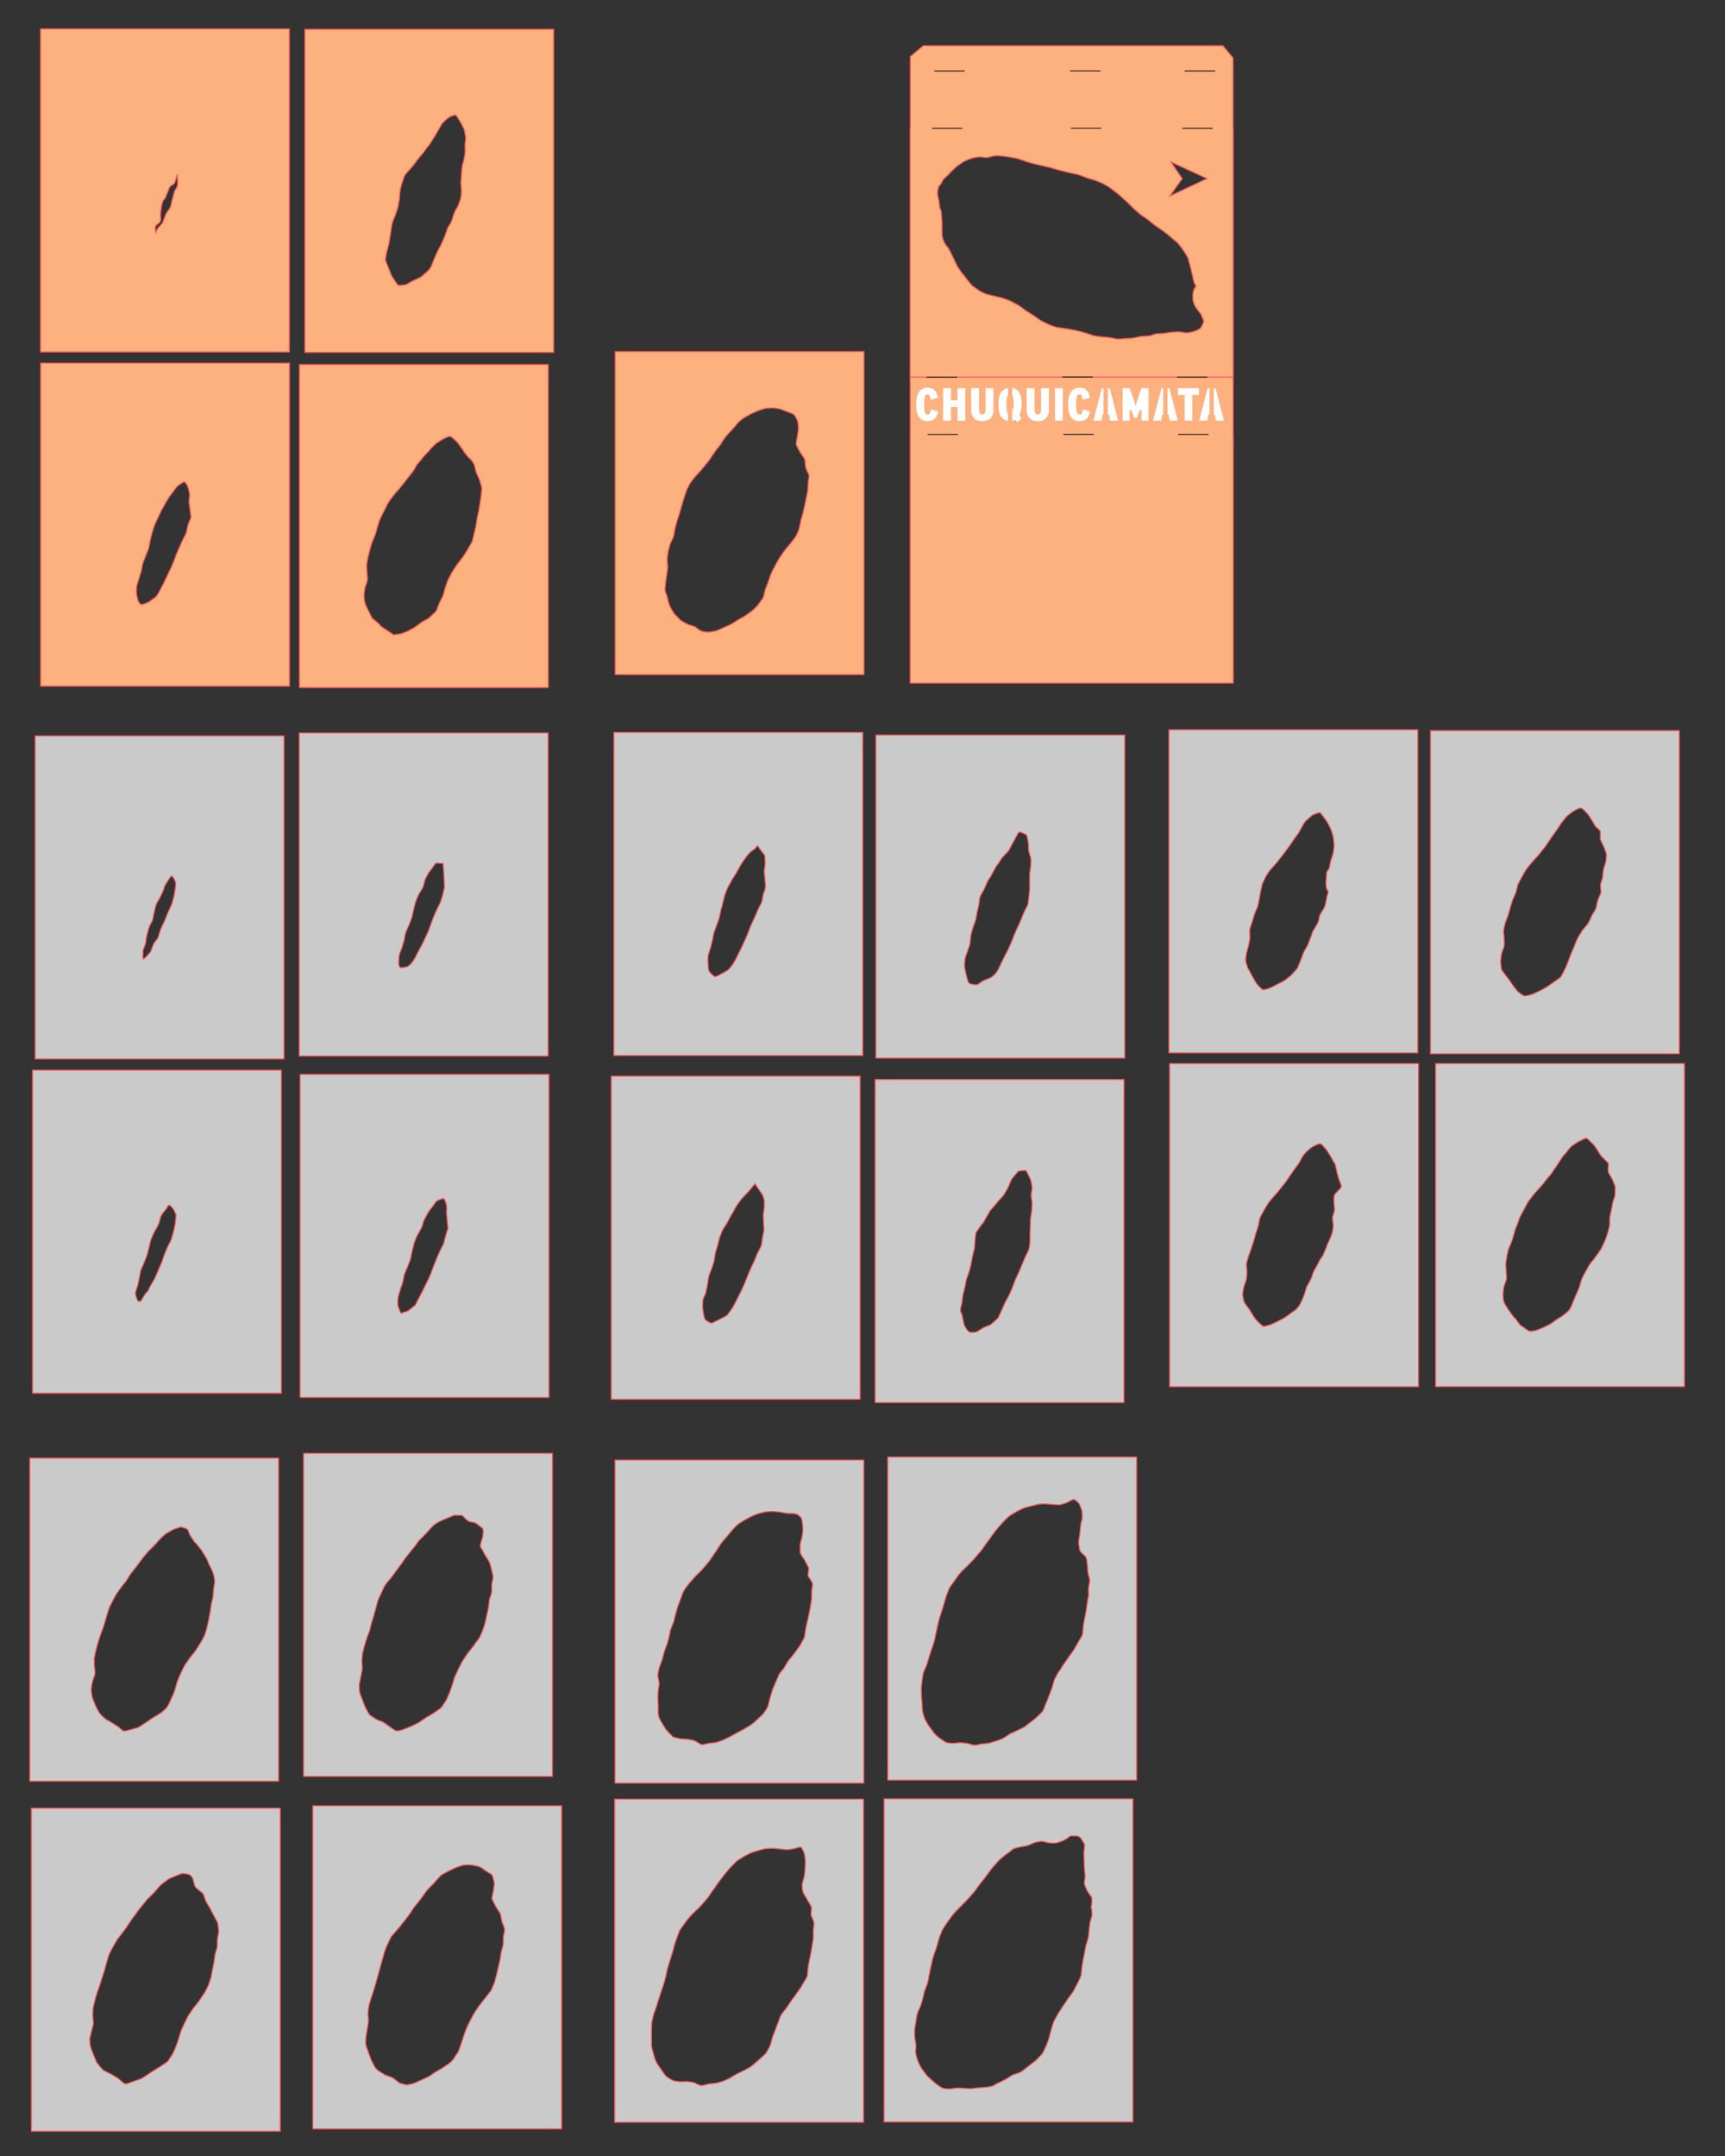 <?xml version="1.0" encoding="UTF-8" standalone="no"?>
<!-- Created with Inkscape (http://www.inkscape.org/) -->

<svg
   xmlns:dc="http://purl.org/dc/elements/1.1/"
   xmlns:cc="http://creativecommons.org/ns#"
   xmlns:rdf="http://www.w3.org/1999/02/22-rdf-syntax-ns#"
   xmlns:svg="http://www.w3.org/2000/svg"
   xmlns="http://www.w3.org/2000/svg"
   xmlns:sodipodi="http://sodipodi.sourceforge.net/DTD/sodipodi-0.dtd"
   xmlns:inkscape="http://www.inkscape.org/namespaces/inkscape"
   width="600mm"
   height="750mm"
   viewBox="0 0 2125.984 2657.48"
   id="svg2"
   version="1.1"
   inkscape:version="0.91 r"
   sodipodi:docname="chuquicamata.svg">
  <rect x="0" y="0" width="2125.984" height="2657.48" fill="#333333" stroke="none"/>
  <defs
     id="defs4" />
  <sodipodi:namedview
     id="base"
     pagecolor="#ffffff"
     bordercolor="#666666"
     borderopacity="1.0"
     inkscape:pageopacity="0.0"
     inkscape:pageshadow="2"
     inkscape:zoom="0.24748737"
     inkscape:cx="638.70762"
     inkscape:cy="1361.7386"
     inkscape:document-units="cm"
     inkscape:current-layer="layer1"
     showgrid="false"
     inkscape:window-width="1920"
     inkscape:window-height="1031"
     inkscape:window-x="0"
     inkscape:window-y="0"
     inkscape:window-maximized="1" />
  <g
     inkscape:label="Layer 1"
     inkscape:groupmode="layer"
     id="layer1"
     transform="translate(0,1605.118)">
    <path
       style="opacity:0.99;fill:#cccccc;fill-opacity:0.992;stroke:#ff5555;stroke-width:1.309;stroke-linecap:butt;stroke-miterlimit:4;stroke-dasharray:none;stroke-dashoffset:0"
       d="m 369.896,-280.877 0,398.224 306.671,0 0,-398.224 -306.671,0 z m 177.008,153.258 1.047,1.272 1.021,2.377 0.843,2.625 0.503,2.044 0.162,2.157 -0.01,2.918 -0.081,2.747 -0.05,1.647 1.767,18.915 -0.518,1.629 -0.876,2.724 -0.917,2.911 -0.665,2.19 -0.559,2.116 -0.689,2.749 -0.624,2.562 -0.382,1.557 -0.169,0.478 -0.844,1.653 -1.395,2.733 -0.754,1.484 -0.713,1.419 -1.071,2.173 -0.925,2.074 -1.151,2.684 -1.063,2.505 -0.648,1.533 -0.309,0.665 -0.665,1.653 -1.086,2.708 -1.151,2.895 -0.858,2.198 -0.811,2.165 -1.039,2.838 -0.988,2.7 -0.649,1.751 -1.2,2.7 -0.6,1.248 -0.899,1.858 -0.972,1.994 -0.811,1.663 -1.014,2.059 -1.419,2.879 -1.363,2.773 -0.858,1.743 -0.819,1.702 -0.722,1.386 -1.135,2.182 -1.216,2.334 -0.964,1.85 -1.071,2.067 -1.45,2.822 -1.371,2.667 -0.827,1.606 -0.203,0.291 -1.492,1.234 -2.481,2.035 -1.346,1.078 -1.281,0.998 -1.944,1.378 -1.777,0.819 -2.253,0.811 -2.108,0.681 -1.322,0.429 -1.297,0.48 -0.511,-0.48 -0.697,-1.645 -1.119,-2.716 -1.102,-2.895 -0.648,-2.206 -0.155,-2.059 0.033,-2.668 0.162,-2.667 0.236,-2.059 0.502,-2.157 0.819,-2.814 0.836,-2.7 0.551,-1.792 0.575,-1.962 0.519,-1.661 0.99,-2.676 0.599,-1.686 0.454,-1.476 0.39,-1.897 0.486,-2.682 0.527,-2.757 0.51,-2.116 0.82,-2.174 1.207,-2.853 1.184,-2.7 0.754,-1.726 0.819,-2.182 0.503,-1.313 0.777,-2.019 0.803,-2.173 0.584,-1.767 0.478,-1.962 0.575,-2.676 0.576,-2.724 0.455,-2.1 0.502,-2.141 0.665,-2.789 0.657,-2.692 0.478,-1.84 0.876,-2.562 0.835,-2.173 0.795,-2.174 1.086,-2.562 1.037,-1.929 0.762,-1.362 0.828,-1.476 1.58,-2.814 1.029,-1.881 0.974,-2.139 0.673,-1.816 0.665,-2.53 0.939,-2.983 0.974,-1.97 1.5,-2.846 1.507,-2.796 1.014,-1.842 1.086,-1.816 1.062,-1.539 0.925,-1.216 1.362,-1.751 1.403,-1.792 1.037,-1.338 0.836,-1.24 1.014,-1.565 1.094,-1.5 1.086,-1.047 1.775,-0.933 2.627,-1.11 2.619,-0.827 1.734,-0.081 z"
       id="rect4748-82"
       inkscape:connector-curvature="0" />
    <path
       style="opacity:0.99;fill:#cccccc;fill-opacity:0.992;stroke:#ff5555;stroke-width:1.309;stroke-linecap:butt;stroke-miterlimit:4;stroke-dasharray:none;stroke-dashoffset:0"
       d="m 368.83,-701.685 0,398.224 306.671,0 0,-398.224 -306.671,0 z m 168.245,160.498 1.669,0 2.725,0.089 2.716,0.13 1.637,0.114 0.309,0.738 0.154,1.807 0.234,2.952 0.228,2.944 0.138,1.759 0.98,18.931 -0.38,1.629 -0.641,2.724 -0.64,2.733 -0.39,1.669 -0.169,0.706 -0.496,1.653 -0.811,2.708 -0.899,2.895 -0.771,2.198 -0.996,2.173 -1.411,2.853 -1.37,2.7 -0.868,1.728 -0.956,2.253 -0.569,1.305 -0.868,1.995 -0.915,2.149 -0.722,1.751 -0.762,2.009 -1.021,2.765 -0.998,2.741 -0.706,1.937 -0.551,1.525 -0.624,1.759 -1.013,2.781 -0.665,1.557 -0.842,1.842 -0.844,1.84 -1.289,2.789 -1.313,2.838 -0.933,1.986 -0.705,1.46 -0.82,1.663 -1.346,2.643 -0.996,1.694 -1.159,2.002 -0.974,1.889 -1.45,2.855 -1.444,2.846 -0.949,1.873 -0.907,1.856 -0.868,1.572 -0.819,1.234 -1.224,1.775 -1.281,1.775 -0.99,1.24 -2.035,1.954 -2.409,1.557 -1.815,0.462 -2.668,0.486 -2.611,0.317 -1.653,-0.049 -1.322,-1.921 -0.559,-2.806 -0.032,-1.905 0.097,-2.796 0.171,-2.814 0.17,-1.946 0.681,-2.877 0.787,-2.44 0.795,-1.897 0.915,-2.239 0.592,-1.815 0.842,-2.692 0.844,-2.806 0.6,-2.149 0.445,-2.123 0.504,-2.773 0.494,-2.684 0.405,-1.872 1.167,-2.944 1.161,-2.489 0.835,-1.848 0.941,-2.182 0.713,-1.807 1.047,-2.692 1.053,-2.806 0.746,-2.147 0.576,-2.141 0.673,-2.789 0.616,-2.692 0.429,-1.84 0.608,-2.562 0.519,-2.174 0.47,-2.173 0.697,-2.562 0.722,-1.889 1.102,-2.773 1.161,-2.804 0.876,-1.987 0.85,-1.565 1.102,-1.832 1.054,-1.702 0.714,-1.175 0.891,-1.46 0.819,-1.718 0.535,-1.793 0.746,-2.724 0.803,-2.838 0.689,-2.109 0.917,-1.978 1.297,-2.521 1.264,-2.352 0.795,-1.46 0.891,-1.142 1.354,-1.808 1.047,-1.395 1.143,-1.533 1.143,-1.531 1.037,-1.395 1.346,-1.799 0.787,-1.07 z"
       id="rect4748-8"
       inkscape:connector-curvature="0" />
    <path
       style="opacity:0.99;fill:#cccccc;fill-opacity:0.992;stroke:#ff5555;stroke-width:1.309;stroke-linecap:butt;stroke-miterlimit:4;stroke-dasharray:none;stroke-dashoffset:0"
       d="m 40.087,-286.059 0,398.224 306.671,0 0,-398.224 -306.671,0 z m 168.22,166.148 2.578,1.93 1.509,1.614 1.078,1.338 0.907,1.622 1.094,2.31 0.99,2.204 0.592,1.322 -1.185,11.472 -0.348,1.622 -0.584,2.716 -0.64,2.91 -0.519,2.214 -0.583,2.123 -0.795,2.773 -0.811,2.684 -0.616,1.881 -0.6,1.403 -0.77,1.557 -1.298,2.505 -0.907,1.832 -1.013,2.157 -0.779,1.824 -1.143,2.716 -1.167,2.814 -0.843,2.108 -0.722,2.035 -0.876,2.619 -0.803,2.448 -0.502,1.508 -0.413,0.852 -0.722,1.661 -1.167,2.709 -1.241,2.885 -0.941,2.198 -0.941,2.204 -1.232,2.895 -1.159,2.716 -0.705,1.647 -0.244,0.518 -0.933,1.59 -1.541,2.611 -1.612,2.747 -1.135,1.987 -0.86,1.686 -1.006,2.074 -0.956,1.938 -0.697,1.281 -1.169,1.135 -1.362,1.338 -1.208,1.88 -0.868,1.403 -0.939,1.533 -0.925,1.523 -0.835,1.371 -1.071,1.743 -0.374,0.291 -1.637,0.252 -1.848,-0.553 -0.763,-1.637 -0.98,-2.716 -0.852,-2.903 -0.372,-2.206 0.348,-2.059 0.827,-2.668 0.933,-2.667 0.657,-2.06 0.486,-2.074 0.583,-2.684 0.561,-2.667 0.413,-2.027 0.397,-2.068 0.494,-2.676 0.462,-2.488 0.283,-1.525 0.203,-0.705 0.714,-1.655 1.175,-2.708 1.248,-2.895 0.933,-2.196 0.868,-2.165 1.112,-2.83 1.045,-2.7 0.665,-1.767 0.787,-3.139 0.777,-2.903 0.494,-1.848 0.405,-1.572 0.447,-1.922 0.6,-2.684 0.648,-2.747 0.6,-2.109 0.876,-2.196 1.281,-2.887 1.242,-2.708 0.77,-1.671 0.616,-1.037 0.835,-1.476 1.346,-2.383 1.395,-2.562 0.972,-2.003 0.714,-2.116 0.819,-2.846 0.754,-2.724 0.519,-1.769 1.403,-2.773 0.996,-1.305 1.549,-1.954 1.59,-1.994 1.127,-1.436 0.819,-1.297 0.933,-1.614 1.742,-1.962 z"
       id="rect4748-3"
       inkscape:connector-curvature="0" />
    <path
       style="opacity:0.99;fill:#cccccc;fill-opacity:0.992;stroke:#ff5555;stroke-width:1.309;stroke-linecap:butt;stroke-miterlimit:4;stroke-dasharray:none;stroke-dashoffset:0"
       d="m 43.341,-698.05 0,398.224 306.671,0 0,-398.224 -306.671,0 z m 168.253,172.546 1.183,0.972 1.492,2.279 1.363,2.643 0.777,2.052 0.138,1.994 -0.17,2.676 -0.309,2.708 -0.276,2.084 -0.34,2.082 -0.527,2.692 -0.559,2.676 -0.455,2.011 -0.51,1.978 -0.706,2.521 -0.673,2.352 -0.429,1.46 -0.511,1.143 -0.77,1.677 -1.249,2.709 -1.313,2.877 -0.972,2.19 -0.909,2.204 -1.159,2.903 -1.078,2.716 -0.649,1.647 -0.138,0.405 -0.777,1.565 -1.289,2.586 -1.346,2.773 -0.957,2.125 -0.755,2.139 -0.891,2.83 -0.835,2.708 -0.567,1.777 -0.6,1.702 -0.73,1.443 -0.876,1.184 -1.354,1.718 -1.403,1.848 -1.021,1.574 -0.891,2.051 -1.112,2.903 -1.021,2.789 -0.632,1.712 -0.447,0.884 -1.653,1.791 -1.297,1.403 -1.428,1.515 -1.427,1.468 -1.297,1.24 -1.645,1.153 -0.462,-1.371 -0.049,-2.999 0.13,-3.178 0.081,-1.905 -0.04,0.016 0.307,-2.068 0.486,-1.329 0.795,-2.06 0.819,-2.214 0.569,-1.791 0.372,-1.97 0.405,-2.676 0.397,-2.716 0.366,-2.092 0.518,-2.133 0.746,-2.781 0.754,-2.692 0.553,-1.856 0.996,-2.716 0.99,-2.302 1.232,-2.036 1.232,-2.399 0.455,-1.832 0.559,-2.692 0.56,-2.796 0.445,-2.141 0.496,-2.141 0.665,-2.796 0.663,-2.692 0.496,-1.832 0.949,-2.383 1.006,-2.019 1.401,-2.32 1.606,-2.739 0.933,-1.93 1.305,-2.812 1.273,-2.806 0.835,-1.913 0.763,-2.562 0.64,-2.173 1.232,-2.23 1.606,-2.497 1.167,-1.832 1.712,-2.668 1.751,-2.409 1.289,-1.045 z"
       id="rect4748-4"
       inkscape:connector-curvature="0" />
    <path
       style="opacity:0.99;fill:#cccccc;fill-opacity:0.992;stroke:#ff5555;stroke-width:1.309;stroke-linecap:butt;stroke-miterlimit:4;stroke-dasharray:none;stroke-dashoffset:0"
       d="m 1078.587,-274.529 0,398.224 306.671,0 0,-398.224 -306.671,0 z m 184.029,112.168 1.679,0 1.508,2.182 0.868,1.726 1.33,2.7 1.33,2.853 0.883,2.174 0.551,2.059 0.551,2.668 0.439,2.667 0.211,2.059 -0.138,2.06 -0.382,2.667 -0.39,2.668 -0.177,2.059 0.169,2.06 0.382,2.667 0.397,2.668 0.211,2.059 -0.01,2.06 -0.106,2.667 -0.162,2.668 -0.171,2.059 -0.291,2.214 -0.454,2.91 -0.445,2.716 -0.268,1.622 -0.682,18.883 0.01,1.622 0.015,2.716 -0.01,2.911 -0.065,2.214 -0.163,2.076 -0.276,2.69 -0.356,2.668 -0.405,2.019 -0.779,2.009 -1.199,2.572 -1.185,2.399 -0.738,1.484 -0.51,0.998 -0.722,1.669 -1.167,2.709 -1.242,2.885 -0.931,2.198 -0.909,2.204 -1.175,2.895 -1.104,2.716 -0.673,1.647 -0.307,0.519 -0.73,1.547 -1.2,2.554 -1.264,2.733 -0.933,2.108 -0.844,2.149 -1.061,2.853 -0.998,2.716 -0.649,1.744 -1.061,2.44 -0.553,1.281 -0.835,1.938 -0.917,2.084 -0.801,1.718 -1.086,2.076 -0.755,1.401 -0.811,1.493 -1.507,2.773 -0.933,1.718 -0.543,1.297 -0.64,1.444 -1.031,2.302 -1.11,2.472 -0.884,1.946 -0.982,2.141 -1.344,2.895 -1.281,2.748 -0.803,1.679 -0.681,0.738 -1.631,1.45 -1.264,1.127 -1.403,1.241 -1.411,1.24 -1.297,1.127 -1.759,1.466 -2.773,1.07 -2.749,1.102 -1.751,0.746 -1.484,0.698 -1.783,1.086 -2.481,1.606 -2.537,1.557 -1.954,0.923 -1.962,0.34 -2.546,0.138 -2.481,-0.128 -1.759,-0.454 -1.411,-1.281 -1.629,-2.141 -1.492,-2.326 -1.006,-1.865 -0.673,-2.058 -0.665,-2.806 -0.567,-2.74 -0.39,-1.857 -0.478,-2.383 -0.445,-2.019 -1.096,-2.318 -0.858,-2.741 0.25,-1.856 0.584,-2.692 0.657,-2.781 0.453,-2.133 0.293,-2.059 0.325,-2.668 0.333,-2.667 0.315,-2.06 0.47,-2.059 0.681,-2.668 0.698,-2.667 0.502,-2.06 0.398,-2.059 0.47,-2.668 0.486,-2.667 0.454,-2.06 0.665,-2.059 0.964,-2.668 0.98,-2.667 0.706,-2.06 0.592,-2.058 0.713,-2.668 0.673,-2.667 0.486,-2.06 0.39,-2.059 0.454,-2.668 0.445,-2.667 0.382,-2.06 0.502,-2.059 0.706,-2.667 0.689,-2.668 0.454,-2.059 0.252,-2.06 0.218,-2.667 0.195,-2.668 0.162,-2.059 0.218,-2.19 0.293,-2.869 0.283,-2.708 0.195,-1.694 0.445,-1.549 0.998,-1.492 1.622,-2.359 1.686,-2.416 1.167,-1.645 1.744,-2.117 1.541,-1.913 1.443,-2.489 0.852,-1.549 0.778,-1.394 1.169,-2.019 0.819,-1.411 0.884,-1.517 0.868,-1.484 0.777,-1.329 0.99,-1.694 0.17,-0.22 1.484,-1.718 1.177,-1.354 1.297,-1.5 1.297,-1.509 1.185,-1.37 1.523,-1.775 0.787,-1.112 1.427,-1.58 1.102,-1.216 1.216,-1.338 1.216,-1.346 1.112,-1.232 1.45,-1.637 1.232,-2.035 0.795,-1.338 1.224,-2.068 1.281,-2.222 0.966,-1.799 0.949,-2.1 1.232,-2.903 1.151,-2.765 0.713,-1.694 0.447,-0.779 1.305,-1.637 1.023,-1.273 1.126,-1.403 1.135,-1.401 1.037,-1.281 1.387,-1.686 1.744,-1.517 1.694,-0.226 2.692,-0.26 2.682,-0.179 z"
       id="rect4748-46"
       inkscape:connector-curvature="0" />
    <path
       style="opacity:0.99;fill:#cccccc;fill-opacity:0.992;stroke:#ff5555;stroke-width:1.309;stroke-linecap:butt;stroke-miterlimit:4;stroke-dasharray:none;stroke-dashoffset:0"
       d="m 1079.489,-699.148 0,398.224 306.67,0 0,-398.224 -306.67,0 z m 176.984,119.49 1.783,0.47 2.717,1.134 2.651,1.241 1.606,0.777 0.276,0.665 0.364,1.655 0.584,2.708 0.592,2.895 0.372,2.196 0.122,2.06 0.04,2.667 0.057,2.668 0.163,2.059 0.518,2.06 0.836,2.667 0.827,2.667 0.486,2.06 0.122,2.059 -0.024,2.668 -0.106,2.667 -0.13,2.06 -0.26,2.214 -0.429,2.91 -0.421,2.716 -0.252,1.622 0.049,18.907 -0.155,1.622 -0.258,2.716 -0.285,2.91 -0.234,2.214 -0.252,2.157 -0.348,2.82 -0.364,2.7 -0.301,1.785 -0.73,1.881 -0.876,1.596 -1.443,2.749 -0.899,1.736 -0.73,1.508 -0.844,1.978 -1.159,2.822 -1.126,2.781 -0.763,1.881 -0.949,2.318 -0.827,1.971 -1.11,2.375 -1.314,2.796 -0.868,1.922 -1.248,2.789 -1.242,2.796 -0.85,1.946 -1.167,2.999 -0.949,2.546 -0.698,1.8 -0.876,2.116 -0.819,1.865 -1.24,2.796 -1.273,2.83 -0.907,1.962 -0.714,1.403 -0.844,1.557 -1.378,2.505 -0.964,1.832 -1.094,2.157 -0.909,1.889 -1.346,2.822 -1.346,2.828 -0.915,1.922 -1.143,2.456 -1.047,2.084 -1.508,2.448 -1.775,2.466 -1.039,1.07 -1.466,1.378 -1.582,1.354 -1.378,0.998 -1.865,0.899 -2.659,1.104 -2.586,1.029 -1.647,0.665 -1.913,0.956 -1.232,0.868 -1.905,1.37 -2.044,1.321 -1.653,0.73 -1.922,0 -2.643,-0.348 -2.554,-0.502 -1.637,-0.447 -1.346,-1.159 -0.842,-1.832 -0.569,-1.759 -0.769,-2.7 -0.762,-2.83 -0.535,-2.165 -0.447,-2.06 -0.535,-2.667 -0.462,-2.668 -0.234,-2.059 0.024,-2.06 0.187,-2.667 0.283,-2.668 0.325,-2.059 0.592,-2.1 0.925,-2.724 0.957,-2.676 0.697,-1.962 0.608,-1.759 0.754,-2.157 0.697,-2.011 0.439,-1.313 0.413,-2.214 0.162,-1.728 0.244,-2.698 0.283,-2.855 0.301,-2.173 0.478,-2.059 0.72,-2.668 0.771,-2.667 0.624,-2.06 0.722,-2.084 0.988,-2.7 0.966,-2.675 0.648,-2.003 0.423,-1.929 0.429,-2.45 0.364,-2.277 0.228,-1.436 0.203,-1.37 0.413,-1.686 0.665,-2.708 0.697,-2.879 0.486,-2.188 0.291,-2.068 0.301,-2.675 0.356,-2.668 0.455,-2.043 0.98,-2.116 1.517,-2.749 1.492,-2.562 0.899,-1.557 0.203,-0.478 0.722,-1.686 1.192,-2.781 1.272,-2.91 0.982,-2.084 0.998,-1.702 1.313,-2.06 1.257,-1.913 0.811,-1.273 1.232,-2.513 0.998,-1.84 0.746,-1.37 0.819,-1.501 0.819,-1.5 0.762,-1.378 1.063,-1.865 1.208,-1.541 1.118,-1.305 0.811,-1.289 1.161,-1.922 1.208,-1.97 0.949,-1.435 0.996,-1.2 1.322,-1.458 1.313,-1.411 0.99,-1.063 1.994,-2.003 2.003,-2.318 1.07,-1.864 1.46,-2.765 1.378,-2.684 0.842,-1.629 0.415,-0.519 0.931,-1.726 1.517,-2.847 0.811,-1.515 0.762,-1.403 1.102,-1.962 1.46,-2.684 1.759,-1.604 z"
       id="rect4748-0"
       inkscape:connector-curvature="0" />
    <path
       style="opacity:0.99;fill:#cccccc;fill-opacity:0.992;stroke:#ff5555;stroke-width:1.309;stroke-linecap:butt;stroke-miterlimit:4;stroke-dasharray:none;stroke-dashoffset:0"
       d="m 753.35,-278.582 0,398.224 306.67,0 0,-398.224 -306.67,0 z m 176.935,132.397 0.649,0.85 1.2,1.777 0.923,1.378 1.021,1.515 1.031,1.525 0.941,1.395 1.264,1.864 1.712,2.294 0.591,1.306 0.844,1.986 0.811,2.133 0.494,1.742 0.171,1.954 0.057,2.676 -0.025,2.724 -0.073,2.1 -0.226,2.214 -0.39,2.911 -0.39,2.716 -0.234,1.622 0.923,18.883 -0.331,1.694 -0.56,2.838 -0.575,2.934 -0.374,1.987 -0.364,2.562 -0.283,2.173 -0.244,2.173 -0.584,2.562 -0.884,1.864 -1.411,2.733 -1.458,2.796 -1.029,2.06 -0.803,1.889 -0.941,2.375 -0.86,2.214 -0.551,1.401 -0.722,1.59 -0.803,1.71 -1.281,2.733 -1.346,2.869 -0.98,2.141 -0.876,2.019 -1.102,2.586 -1.021,2.409 -0.625,1.492 -0.372,0.957 -0.665,1.671 -1.086,2.708 -1.167,2.885 -0.909,2.198 -0.98,2.206 -1.322,2.893 -1.248,2.717 -0.763,1.645 -0.242,0.478 -0.803,1.573 -1.322,2.595 -1.401,2.757 -1.047,2.051 -0.98,1.929 -1.265,2.489 -1.185,2.328 -0.738,1.45 -0.681,1.257 -1.256,1.808 -0.974,1.393 -1.071,1.533 -1.078,1.533 -0.98,1.393 -1.305,1.808 -1.403,1.216 -1.59,0.86 -2.537,1.329 -2.668,1.387 -1.962,1.006 -1.767,0.884 -2.23,1.102 -2.076,1.021 -1.313,0.657 -1.37,0.852 -1.655,-0.244 -1.97,-0.608 -2.643,-1.549 -2.489,-1.962 -1.045,-2.732 -0.415,-1.72 -0.315,-1.5 -0.333,-1.897 -0.413,-2.684 -0.366,-2.757 -0.195,-2.116 -0.01,-2.115 0.09,-2.757 0.169,-2.684 0.228,-1.897 0.494,-1.5 0.777,-1.72 1.322,-2.732 0.575,-1.614 0.519,-1.897 0.39,-1.783 0.551,-2.7 0.559,-2.822 0.413,-2.157 0.309,-2.058 0.356,-2.668 0.39,-2.667 0.405,-2.06 0.706,-2.181 1.061,-2.853 1.047,-2.708 0.665,-1.72 0.785,-2.068 0.439,-1.329 0.673,-2.06 0.689,-2.212 0.486,-1.793 0.348,-1.97 0.397,-2.676 0.405,-2.716 0.382,-2.092 0.543,-2.076 0.777,-2.682 0.795,-2.668 0.584,-2.027 0.535,-2.043 0.673,-2.635 0.624,-2.456 0.38,-1.509 0.203,-0.811 0.633,-1.686 1.037,-2.755 1.135,-2.895 0.917,-2.117 1.061,-1.848 1.468,-2.31 1.411,-2.149 0.891,-1.378 0.957,-1.777 0.964,-1.783 1.533,-2.838 0.811,-1.5 0.754,-1.387 1.071,-1.946 1.435,-2.342 1.234,-1.987 1.151,-2.383 1.443,-2.757 1.265,-1.889 0.915,-1.321 0.99,-1.411 1.856,-2.635 1.127,-1.606 0.413,-0.592 1.574,-1.71 1.232,-1.338 1.362,-1.468 1.362,-1.466 1.232,-1.33 1.582,-1.702 0.583,-0.447 1.484,-1.775 1.151,-1.395 1.273,-1.539 1.273,-1.541 1.151,-1.403 1.468,-1.8 0.372,-0.85 z"
       id="rect4748-2"
       inkscape:connector-curvature="0" />
    <path
       style="opacity:0.99;fill:#cccccc;fill-opacity:0.992;stroke:#ff5555;stroke-width:1.309;stroke-linecap:butt;stroke-miterlimit:4;stroke-dasharray:none;stroke-dashoffset:0"
       d="m 756.624,-702.318 0,398.224 306.67,0 0,-398.224 -306.67,0 z m 176.992,139.653 0.925,1.021 1.256,2.003 1.33,1.783 0.974,1.306 1.061,1.419 1.047,1.411 0.949,1.272 1.208,1.639 0.242,0.624 0.098,1.71 0.146,2.814 0.122,2.911 0.04,2.027 -0.283,3.056 -0.364,2.595 -0.285,2.131 -0.226,1.671 1.671,18.915 -0.511,2.489 -0.648,2.828 -0.828,1.899 -0.883,2.238 -0.348,1.816 -0.437,2.69 -0.504,2.806 -0.527,2.149 -0.939,2.188 -1.419,2.871 -1.395,2.708 -0.868,1.694 -0.616,1.549 -0.616,1.401 -0.974,2.222 -1.053,2.385 -0.844,1.897 -0.956,2.1 -1.313,2.861 -1.265,2.741 -0.803,1.751 -0.925,2.181 -0.502,1.313 -0.754,2.019 -0.819,2.172 -0.689,1.769 -0.852,2.043 -1.2,2.812 -1.183,2.749 -0.803,1.857 -1.039,2.318 -0.907,1.97 -1.12,2.375 -1.346,2.798 -0.957,1.962 -1.401,2.846 -1.387,2.804 -0.907,1.842 -0.868,1.742 -0.771,1.476 -0.632,1.208 -0.925,1.751 -0.996,1.832 -0.86,1.452 -1.112,1.58 -1.565,2.124 -1.564,2.044 -1.094,1.336 -1.582,1.346 -1.596,1.021 -2.554,1.493 -1.613,0.891 -1.403,0.721 -1.783,0.982 -2.521,1.378 -2.554,1.169 -1.897,0.356 -1.767,-0.982 -2.222,-1.962 -2.068,-2.237 -1.297,-1.808 -0.559,-1.945 -0.333,-2.676 -0.179,-2.732 -0.097,-2.1 -0.073,-2.06 -0.025,-2.667 0.057,-2.668 0.179,-2.059 0.51,-2.06 0.852,-2.667 0.891,-2.668 0.649,-2.059 0.543,-2.06 0.673,-2.667 0.656,-2.668 0.488,-2.059 0.445,-2.165 0.559,-2.83 0.535,-2.7 0.382,-1.767 0.584,-1.702 0.616,-1.444 1.063,-2.903 0.671,-1.848 0.56,-1.572 0.681,-1.922 0.956,-2.684 0.949,-2.747 0.665,-2.108 0.494,-2.149 0.559,-2.806 0.519,-2.692 0.374,-1.815 0.655,-2.239 0.608,-1.897 0.6,-2.44 0.698,-2.877 0.461,-1.873 0.665,-2.684 0.714,-2.773 0.624,-2.123 0.827,-2.182 1.177,-2.861 1.151,-2.708 0.746,-1.702 1.094,-1.777 0.762,-1.409 1.185,-2.206 1.256,-2.318 0.974,-1.743 1.029,-1.671 1.378,-2.157 1.322,-2.043 0.852,-1.338 1.232,-2.253 1.021,-1.824 0.762,-1.37 0.844,-1.501 0.842,-1.5 0.779,-1.378 1.078,-1.881 1.126,-1.702 1.063,-1.444 0.876,-1.256 1.281,-1.842 1.322,-1.872 1.004,-1.346 2.068,-2.367 2.206,-2.245 1.321,-1.07 1.857,-1.411 1.824,-1.379 1.216,-0.972 1.435,-1.84 1.094,-1.192 z"
       id="rect4748-5"
       inkscape:connector-curvature="0" />
    <path
       style="opacity:0.99;fill:#cccccc;fill-opacity:0.992;stroke:#ff5555;stroke-width:1.309;stroke-linecap:butt;stroke-miterlimit:4;stroke-dasharray:none;stroke-dashoffset:0"
       d="m 1769.331,-294.198 0,398.224 306.671,0 0,-398.224 -306.671,0 z m 185.741,91.956 2.204,1.395 1.93,2.043 2.326,2.108 2.295,2.247 1.849,2.391 1.021,1.443 0.858,1.265 1.096,1.728 1.523,2.472 1.468,2.393 0.941,1.5 1.159,1.37 1.46,1.476 1.118,1.118 1.224,1.234 1.224,1.232 1.112,1.127 1.45,1.5 1.096,1.775 -0.09,1.702 -0.242,2.708 -0.163,2.863 0.154,2.181 0.876,2.092 1.484,2.716 1.556,2.676 1.078,1.97 0.787,1.791 0.899,2.214 0.811,2.06 0.512,1.329 0.616,2.068 -0.01,1.832 -0.065,2.887 -0.089,2.895 -0.073,1.848 -0.374,2.367 -0.421,1.289 -0.681,1.962 -0.706,2.108 -0.518,1.728 -0.423,1.954 -0.518,2.675 -0.511,2.725 -0.398,2.1 -0.429,2.059 -0.568,2.668 -0.534,2.667 -0.341,2.06 -0.106,2.059 -0.024,2.668 -0.033,2.667 -0.138,2.06 -0.413,2.058 -0.665,2.668 -0.722,2.667 -0.591,2.06 -0.649,2.059 -0.892,2.668 -0.933,2.667 -0.777,2.06 -0.974,2.18 -1.354,2.861 -1.313,2.708 -0.836,1.702 -1.029,1.736 -0.99,1.46 -1.572,2.295 -1.621,2.35 -1.143,1.631 -1.759,2.35 -1.653,2.125 -1.962,2.344 -1.151,1.401 -0.925,1.242 -1.062,1.742 -1.435,2.497 -1.37,2.416 -0.86,1.508 -0.754,1.298 -0.899,1.687 -1.444,2.708 -1.484,2.877 -1.029,2.19 -0.746,2.188 -0.844,2.879 -0.754,2.708 -0.463,1.679 -0.34,1.216 -0.64,1.45 -1.037,2.328 -1.112,2.497 -0.868,1.962 -0.907,2.108 -1.216,2.846 -1.159,2.732 -0.746,1.777 -1.062,2.846 -0.592,1.289 -0.899,1.921 -0.99,1.97 -0.86,1.428 -1.069,1.191 -1.517,1.452 -1.572,1.401 -1.24,1.055 -1.338,1.029 -1.785,1.297 -1.726,1.226 -1.167,0.811 -2.733,1.515 -1.71,1.2 -2.643,1.872 -1.379,0.982 -1.273,0.899 -1.751,1.216 -1.775,1.031 -1.508,0.746 -2.513,1.272 -1.582,0.779 -1.378,0.64 -1.759,0.771 -2.481,1.062 -2.554,1.029 -1.962,0.681 -1.905,0.494 -2.464,0.535 -2.466,0.34 -1.905,-0.081 -2.003,-0.982 -2.627,-1.75 -2.497,-1.816 -1.629,-1.177 -1.458,-0.811 -1.242,-1.006 -1.232,-1.58 -1.832,-2.489 -1.816,-2.481 -1.167,-1.549 -1.679,-1.37 -1.354,-1.832 -1.014,-1.403 -1.11,-1.539 -1.104,-1.533 -0.998,-1.387 -1.264,-1.759 -0.244,-0.291 -0.99,-1.58 -1.629,-2.619 -0.858,-1.435 -0.787,-1.379 -1.037,-2.149 -0.47,-2.051 -0.34,-2.667 -0.211,-2.676 -0.075,-2.068 0.106,-2.059 0.268,-2.668 0.356,-2.667 0.366,-2.06 0.632,-2.059 0.964,-2.668 0.933,-2.667 0.543,-2.06 0.089,-2.058 -0.096,-2.667 -0.171,-2.668 -0.128,-2.059 -0.122,-2.06 -0.187,-2.667 -0.146,-2.668 -0.015,-2.058 0.242,-2.214 0.439,-2.91 0.453,-2.716 0.268,-1.622 -0.032,0.015 0.291,-1.322 0.478,-2.204 0.496,-2.255 0.34,-1.458 0.819,-2.214 0.705,-1.728 1.112,-2.7 1.151,-2.853 0.827,-2.173 0.697,-2.141 0.844,-2.789 0.793,-2.692 0.535,-1.84 0.665,-2.562 0.6,-2.172 0.925,-2.173 1.094,-2.562 0.673,-1.889 0.964,-2.765 0.99,-2.806 0.754,-1.994 0.762,-1.598 0.99,-1.881 0.949,-1.751 0.649,-1.199 0.728,-1.387 0.876,-1.637 0.998,-1.865 0.73,-1.37 0.803,-1.5 0.803,-1.5 0.738,-1.371 1.021,-1.856 1.029,-1.58 1.021,-1.338 0.982,-1.297 1.466,-1.922 1.501,-1.946 1.077,-1.378 1.881,-2.198 1.849,-2.082 0.98,-1.096 1.33,-1.466 1.338,-1.484 1.006,-1.127 2.1,-2.466 2.002,-2.415 1.736,-2.238 1.824,-2.344 1.102,-1.305 1.549,-1.8 1.525,-1.775 1.021,-1.224 1.078,-1.541 1.183,-1.816 1.224,-1.785 0.885,-1.279 0.972,-1.411 0.998,-1.444 0.949,-1.378 1.466,-2.157 1.411,-2.165 0.893,-1.387 0.931,-1.451 1.744,-2.7 1.177,-1.751 1.337,-1.484 1.265,-1.257 1.055,-1.329 1.539,-1.995 1.566,-2.009 1.11,-1.379 1.598,-1.824 1.889,-1.726 1.783,-1.2 2.7,-1.72 2.643,-1.653 1.621,-1.006 0.819,-0.332 1.46,-0.713 2.367,-1.161 2.44,-1.086 1.663,-0.478 z"
       id="rect4748-28"
       inkscape:connector-curvature="0" />
    <path
       style="opacity:0.99;fill:#cccccc;fill-opacity:0.992;stroke:#ff5555;stroke-width:1.309;stroke-linecap:butt;stroke-miterlimit:4;stroke-dasharray:none;stroke-dashoffset:0"
       d="m 1762.99,-704.53 0,398.224 306.671,0 0,-398.224 -306.671,0 z m 185.757,95.394 2.035,1.37 1.305,1.208 1.362,1.371 1.322,1.393 1.185,1.281 1.539,1.655 0.852,1.183 1.11,1.767 0.852,1.362 0.933,1.501 0.941,1.515 0.868,1.395 1.183,1.921 1.006,1.938 1.013,1.645 1.2,1.12 1.84,1.572 1.8,1.694 1.078,1.484 0.25,1.938 -0.073,2.757 -0.138,2.773 0.057,1.994 0.494,1.655 0.819,1.986 0.844,1.848 0.575,1.241 1.468,2.732 0.689,1.751 1.021,2.7 0.982,2.838 0.559,2.165 0.081,2.06 -0.138,2.667 -0.258,2.668 -0.301,2.059 -0.543,2.059 -0.86,2.668 -0.866,2.667 -0.569,2.06 -0.325,2.188 -0.307,2.879 -0.26,2.708 -0.162,1.679 -0.203,1.183 -0.48,1.46 -0.777,2.336 -0.77,2.513 -0.439,1.97 0.041,2.011 0.268,2.675 0.242,2.7 -0.04,2.084 -0.641,2.06 -1.11,2.667 -1.169,2.667 -0.811,2.06 -0.567,2.173 -0.64,2.853 -0.584,2.7 -0.39,1.728 -0.891,2.214 -0.762,1.313 -1.208,2.011 -1.281,2.157 -0.99,1.759 -0.923,1.962 -1.192,2.675 -1.265,2.725 -1.135,2.1 -1.629,2.18 -1.135,1.395 -1.216,1.466 -1.191,1.428 -1.078,1.281 -1.411,1.71 -1.094,1.881 -0.827,1.362 -1.291,2.116 -1.354,2.271 -1.004,1.824 -0.95,2.108 -1.224,2.895 -1.134,2.757 -0.69,1.694 -0.276,0.956 -0.656,1.492 -1.071,2.409 -1.143,2.586 -0.86,2.019 -0.819,2.108 -1.07,2.822 -1.021,2.724 -0.681,1.808 -0.762,1.937 -0.673,1.647 -1.104,2.692 -0.721,1.694 -0.681,1.484 -1.039,2.027 -0.738,1.401 -0.793,1.501 -1.501,2.804 -0.957,1.736 -1.232,1.183 -1.655,1.177 -1.264,0.892 -1.395,0.982 -1.403,0.98 -1.289,0.907 -1.759,1.234 -1.588,1.151 -1.346,0.956 -2.668,1.816 -1.694,1.126 -1.45,0.901 -1.873,1.037 -2.659,1.411 -2.578,1.354 -1.647,0.86 -2.019,0.956 -1.216,0.551 -1.872,0.844 -2.011,0.858 -1.637,0.6 -1.842,0.527 -2.521,0.649 -2.529,0.494 -1.865,0.065 -1.71,-0.754 -2.141,-1.403 -1.986,-1.468 -1.273,-0.956 -1.639,-1.588 -1.183,-1.484 -1.84,-2.344 -1.857,-2.401 -1.24,-1.645 -1.395,-2.196 -1.232,-1.979 -1.986,-2.562 -1.2,-1.515 -0.949,-1.216 -1.029,-1.354 -1.371,-1.832 -1.329,-1.793 -0.884,-1.232 -1.088,-1.492 -0.793,-1.759 -0.317,-1.775 -0.374,-2.7 -0.307,-2.83 -0.13,-2.157 0.162,-2.214 0.358,-2.91 0.38,-2.716 0.228,-1.622 0.01,0 0.884,-2.733 0.998,-3.032 0.746,-1.694 0.591,-2.002 0.075,-1.793 0.01,-2.7 -0.033,-2.812 -0.049,-2.149 -0.154,-2.06 -0.252,-2.667 -0.211,-2.668 -0.032,-2.059 0.276,-2.06 0.51,-2.667 0.6,-2.668 0.535,-2.059 0.706,-2.06 1.021,-2.667 1.037,-2.667 0.754,-2.06 0.608,-2.059 0.73,-2.668 0.714,-2.667 0.575,-2.06 0.624,-2.059 0.828,-2.668 0.85,-2.667 0.706,-2.06 0.858,-2.108 1.192,-2.741 1.167,-2.682 0.787,-1.93 0.502,-1.629 0.511,-1.946 0.73,-3.032 0.583,-2.846 0.917,-1.816 1.476,-2.796 1.533,-2.853 1.069,-1.987 0.795,-1.427 0.909,-1.596 1.484,-2.562 1.029,-1.832 1.297,-2.044 1.289,-1.679 1.97,-2.488 1.946,-2.432 1.224,-1.525 1.159,-1.33 1.46,-1.622 1.118,-1.24 1.234,-1.362 1.224,-1.362 1.11,-1.234 1.444,-1.604 0.819,-1.039 1.435,-1.807 1.11,-1.403 1.216,-1.541 1.216,-1.541 1.104,-1.393 1.411,-1.785 0.445,-0.551 1.094,-1.629 1.8,-2.676 0.956,-1.427 0.891,-1.321 1.241,-1.85 1.468,-2.157 1.297,-1.872 1.864,-2.595 1.119,-1.557 0.907,-1.273 1.071,-1.515 1.46,-2.084 1.411,-2.019 0.915,-1.33 1.403,-2.513 1.435,-1.807 1.086,-1.346 1.192,-1.468 1.183,-1.452 1.07,-1.313 1.379,-1.679 0.445,-0.405 1.444,-1.094 2.367,-1.793 2.545,-1.856 1.954,-1.281 1.889,-1.055 2.473,-1.256 2.481,-0.966 1.913,-0.162 z"
       id="rect4748-477"
       inkscape:connector-curvature="0" />
    <path
       style="opacity:0.99;fill:#cccccc;fill-opacity:0.992;stroke:#ff5555;stroke-width:1.309;stroke-linecap:butt;stroke-miterlimit:4;stroke-dasharray:none;stroke-dashoffset:0"
       d="m 1441.518,-294.107 0,398.224 306.671,0 0,-398.224 -306.671,0 z m 185.765,98.726 1.549,0.949 1.873,1.849 1.742,1.986 1.161,1.346 1.313,1.622 1.11,1.629 0.763,1.176 1.071,1.702 1.118,1.816 0.917,1.515 1.086,1.905 1.492,2.676 1.427,2.562 0.891,1.572 0.754,0.738 0.382,1.663 0.584,2.708 0.616,2.895 0.502,2.196 0.543,2.06 0.738,2.667 0.754,2.668 0.592,2.059 0.77,2.06 1.062,2.667 0.844,2.667 0.097,2.06 -1.403,2.059 -1.208,1.298 -1.362,1.37 -1.378,1.37 -1.265,1.297 -1.621,2.06 -0.535,2.059 -0.211,2.668 -0.024,2.667 0.024,2.06 0.146,2.059 0.309,2.668 0.268,2.667 0.032,2.06 -0.453,2.059 -0.82,2.668 -0.819,2.667 -0.445,2.06 0.073,2.059 0.333,2.668 0.364,2.667 0.154,2.06 -0.146,2.059 -0.325,2.668 -0.421,2.667 -0.437,2.059 -0.738,2.141 -1.119,2.798 -1.135,2.69 -0.777,1.824 -1.102,2.32 -0.949,1.97 -0.852,2.375 -1.029,2.796 -0.827,1.954 -1.226,2.838 -1.24,2.806 -0.876,1.864 -1.395,2.003 -1.305,1.694 -1.403,2.643 -0.842,1.663 -0.762,1.46 -1.104,2.018 -0.77,1.395 -0.827,1.5 -1.549,2.806 -0.949,1.743 -0.543,1.329 -0.478,1.435 -0.763,2.295 -0.858,2.458 -0.771,1.937 -1.102,2.117 -0.771,1.393 -0.827,1.476 -1.556,2.741 -0.964,1.736 -0.649,1.879 -0.388,1.363 -0.6,2.116 -0.665,2.269 -0.6,1.824 -0.819,2.052 -1.185,2.804 -1.191,2.741 -0.836,1.864 -1.224,2.458 -1.24,2.084 -2.035,2.513 -1.242,1.403 -0.964,0.996 -2.068,1.517 -2.44,1.629 -1.71,1.257 -2.489,1.84 -2.578,1.873 -1.978,1.354 -1.905,1.11 -2.466,1.338 -2.464,1.297 -1.907,0.982 -2.019,0.988 -2.643,1.265 -2.505,1.183 -1.588,0.738 -1.881,0.551 -1.338,0.358 -2.076,0.551 -2.092,0.502 -1.378,0.22 -2.529,-1.631 -1.242,-1.167 -1.864,-1.816 -1.865,-1.848 -1.248,-1.273 -1.314,-1.541 -1.289,-1.816 -1.224,-1.921 -0.884,-1.403 -0.949,-1.523 -0.941,-1.509 -0.844,-1.362 -1.078,-1.734 -0.242,-0.405 -1.159,-1.566 -1.915,-2.586 -1.014,-1.419 -0.931,-1.354 -1.265,-2.124 -0.689,-2.044 -0.625,-2.667 -0.461,-2.676 -0.203,-2.066 0.138,-2.06 0.388,-2.667 0.496,-2.668 0.453,-2.059 0.641,-2.06 0.949,-2.667 0.933,-2.668 0.591,-2.058 0.277,-2.06 0.203,-2.667 0.128,-2.668 0.049,-2.059 -0.112,-2.06 -0.244,-2.667 -0.203,-2.668 0.01,-2.059 0.455,-2.214 0.803,-2.911 0.819,-2.716 0.486,-1.621 -0.065,-0.01 1.029,-2.7 0.447,-1.249 0.665,-1.856 0.705,-1.995 0.576,-1.661 0.648,-1.938 0.884,-2.684 0.883,-2.732 0.657,-2.108 0.608,-2.182 0.771,-2.861 0.72,-2.708 0.462,-1.702 0.722,-1.775 0.453,-1.379 0.698,-2.149 0.721,-2.31 0.527,-1.848 0.413,-2.003 0.496,-2.708 0.535,-2.716 0.535,-2.027 0.899,-1.922 1.346,-2.432 1.313,-2.269 0.819,-1.427 0.649,-1.403 1.086,-1.792 0.835,-1.37 0.925,-1.507 0.933,-1.517 0.86,-1.394 1.183,-1.881 1.143,-1.557 1.143,-1.322 1.143,-1.313 1.718,-1.954 1.736,-1.962 1.183,-1.338 1.525,-1.661 1.442,-1.631 0.974,-1.232 1.378,-1.783 1.403,-1.816 1.037,-1.338 0.917,-1.143 1.135,-1.403 1.921,-2.407 1.582,-2.125 1.702,-2.383 1.159,-1.702 1.671,-2.473 1.622,-2.407 1.021,-1.509 0.957,-1.37 1.313,-1.816 1.006,-1.386 1.104,-1.525 1.102,-1.525 1.006,-1.386 1.313,-1.816 0.956,-1.37 0.819,-1.5 1.29,-2.393 1.354,-2.464 1.021,-1.736 0.931,-1.297 1.192,-1.5 1.2,-1.419 0.949,-1.055 2.367,-2.181 2.352,-1.987 1.848,-1.5 2.18,-1.419 1.728,-0.835 2.554,-1.151 2.602,-0.966 1.873,-0.275 z"
       id="rect4748-83"
       inkscape:connector-curvature="0" />
    <path
       style="opacity:0.99;fill:#cccccc;fill-opacity:0.992;stroke:#ff5555;stroke-width:1.309;stroke-linecap:butt;stroke-miterlimit:4;stroke-dasharray:none;stroke-dashoffset:0"
       d="m 1440.65,-705.598 0,398.224 306.671,0 0,-398.224 -306.671,0 z m 185.684,102.067 1.549,0.964 1.354,1.84 1.216,1.582 1.791,2.407 1.751,2.385 1.094,1.5 0.99,1.588 0.86,1.694 1.362,2.709 1.395,2.869 0.964,2.181 0.713,2.133 0.811,2.789 0.722,2.692 0.455,1.84 0.333,2.562 0.146,2.173 0.276,2.409 0.203,2.326 -0.187,1.85 -0.291,1.921 -0.276,2.611 -0.478,3.08 -0.56,1.889 -0.876,2.684 -0.899,2.765 -0.64,2.124 -0.478,2.149 -0.553,2.806 -0.551,2.692 -0.478,1.807 -1.573,2.401 -1.403,1.622 -0.933,14.853 0.423,3.113 0.299,2.011 0.268,1.346 1.037,1.458 0.803,1.533 -0.26,1.484 -0.583,2.23 -0.624,2.214 -0.39,1.427 -0.244,2.108 -0.364,1.718 -0.592,2.708 -0.705,2.855 -0.698,2.181 -1.135,2.188 -0.819,1.403 -0.884,1.468 -1.669,2.708 -1.031,1.694 -0.616,1.443 -0.291,1.419 -0.439,2.255 -0.535,2.424 -0.591,1.921 -1.078,2.1 -0.795,1.387 -0.86,1.458 -1.645,2.741 -1.055,1.775 -1.466,2.732 -0.439,1.241 -0.608,1.848 -0.657,1.987 -0.583,1.653 -0.771,2.011 -1.094,2.804 -1.102,2.765 -0.795,1.889 -1.403,2.562 -1.297,2.173 -1.2,2.173 -1.264,2.562 -0.73,1.889 -1.013,2.773 -1.021,2.806 -0.746,1.994 -0.665,1.598 -0.819,1.881 -1.289,2.952 -0.423,1.435 -0.811,1.596 -1.45,1.712 -1.102,1.248 -1.216,1.354 -1.216,1.346 -1.104,1.216 -1.443,1.582 -1.127,0.996 -1.37,1.104 -2.198,1.767 -2.318,1.816 -1.736,1.264 -1.637,0.917 -2.108,1.045 -1.986,0.941 -1.273,0.608 -1.743,0.925 -1.58,0.835 -2.507,1.322 -2.651,1.338 -2.019,0.899 -1.929,0.697 -2.497,0.803 -2.474,0.561 -1.856,-0.033 -1.8,-1.256 -2.287,-2.263 -2.131,-2.344 -1.338,-1.492 -1.2,-1.848 -0.811,-1.387 -1.248,-2.157 -1.314,-2.293 -1.006,-1.785 -1.014,-1.881 -1.321,-2.521 -1.25,-2.383 -0.785,-1.484 -0.819,-1.185 -0.584,-1.679 -0.917,-2.708 -0.876,-2.877 -0.461,-2.19 0.04,-2.059 0.301,-2.668 0.413,-2.667 0.372,-2.06 0.503,-2.059 0.746,-2.668 0.754,-2.667 0.527,-2.06 0.413,-2.059 0.486,-2.668 0.429,-2.667 0.244,-2.059 -0.01,-2.06 -0.146,-2.667 -0.122,-2.668 0.073,-2.059 0.494,-2.06 0.836,-2.667 0.899,-2.668 0.681,-2.059 0.64,-2.141 0.828,-2.796 0.803,-2.692 0.559,-1.832 0.842,-2.385 0.795,-2.019 1.127,-2.318 1.167,-2.739 0.47,-1.857 0.6,-2.692 0.584,-2.781 0.429,-2.131 0.372,-2.06 0.447,-2.667 0.447,-2.668 0.372,-2.059 0.478,-2.198 0.665,-2.887 0.641,-2.708 0.413,-1.669 0.543,-1.039 0.681,-1.515 1.094,-2.44 1.184,-2.57 0.949,-1.897 1.061,-1.712 1.452,-2.165 1.411,-2.035 0.941,-1.33 1.945,-2.212 1.346,-1.533 2.084,-2.375 2.068,-2.359 1.305,-1.5 1.297,-1.704 1.346,-1.702 1.014,-1.281 1.127,-1.427 1.159,-1.468 1.102,-1.401 1.694,-2.182 1.614,-2.165 1.021,-1.385 1.062,-1.452 1.037,-1.419 0.933,-1.281 1.265,-1.75 0.998,-1.46 0.811,-1.24 0.899,-1.306 1.354,-1.954 1.395,-2.019 1.037,-1.484 0.941,-1.305 1.192,-1.622 1.143,-1.565 0.793,-1.127 1.096,-1.759 1.191,-2.084 1.07,-1.929 0.77,-1.395 0.836,-1.508 0.827,-1.5 0.754,-1.354 1.006,-1.785 1.2,-1.476 1.687,-1.515 1.297,-1.151 1.419,-1.265 1.419,-1.256 1.281,-1.135 1.645,-1.444 0.511,-0.218 1.523,-0.575 2.497,-0.949 2.546,-0.884 1.671,-0.39 z"
       id="rect4748-09"
       inkscape:connector-curvature="0" />
    <path
       style="opacity:0.99;fill:#cccccc;fill-opacity:0.992;stroke:#ff5555;stroke-width:1.309;stroke-linecap:butt;stroke-miterlimit:4;stroke-dasharray:none;stroke-dashoffset:0"
       d="m 385.506,620.687 0,398.224 306.671,0 0,-398.224 -306.671,0 z m 190.078,72.822 2.464,0 1.907,0.073 1.97,0.252 2.57,0.437 2.489,0.478 1.726,0.39 2.595,0.956 2.196,1.071 1.816,1.338 2.149,1.622 1.816,1.143 2.7,1.671 2.635,1.629 1.604,1.029 0.543,1.037 0.496,1.671 0.778,2.708 0.738,2.887 0.39,2.196 -0.073,2.068 -0.317,2.676 -0.405,2.667 -0.333,2.043 -0.39,2.117 -0.559,2.748 -0.535,2.562 -0.333,1.557 -0.169,0.478 0.169,0.26 0.811,1.629 1.338,2.708 1.419,2.838 1.055,2.027 0.964,1.629 1.224,1.962 1.167,1.834 0.787,1.232 0.964,1.289 0.779,1.516 0.38,1.751 0.496,2.7 0.527,2.838 0.478,2.165 0.729,2.06 1.07,2.667 0.998,2.668 0.519,2.059 -0.122,2.06 -0.478,2.667 -0.551,2.668 -0.348,2.059 -0.09,2.06 -0.024,2.667 -0.05,2.668 -0.146,2.059 -0.437,2.06 -0.706,2.667 -0.73,2.667 -0.51,2.06 -0.366,2.123 -0.413,2.773 -0.39,2.684 -0.299,1.873 -0.657,2.877 -0.608,2.442 -0.437,1.897 -0.519,2.238 -0.429,1.816 -0.633,2.692 -0.663,2.804 -0.527,2.149 -0.535,2.1 -0.706,2.732 -0.721,2.676 -0.576,1.946 -0.665,1.71 -0.899,2.076 -0.868,1.929 -0.575,1.273 -1.096,2.474 -1.419,1.881 -1.086,1.401 -1.191,1.533 -1.192,1.525 -1.078,1.37 -1.37,1.751 -0.309,0.333 -1.313,1.686 -1.029,1.321 -1.143,1.468 -1.143,1.476 -1.055,1.354 -1.393,1.816 -1.679,2.44 -0.884,1.305 -1.338,1.987 -1.387,2.092 -1.037,1.629 -0.972,1.726 -1.234,2.31 -1.159,2.206 -0.738,1.411 -0.923,1.808 -0.828,1.71 -1.313,2.708 -1.362,2.861 -0.982,2.182 -0.785,2.058 -0.941,2.668 -0.917,2.667 -0.705,2.06 -0.691,2.059 -0.876,2.668 -0.884,2.667 -0.697,2.06 -0.754,2.165 -0.998,2.83 -0.98,2.698 -0.691,1.761 -1.061,1.621 -1.119,1.37 -0.795,1.281 -1.151,1.889 -1.199,1.921 -0.949,1.37 -2.198,2.279 -1.313,1.192 -1.143,0.964 -1.549,1.127 -2.206,1.523 -2.141,1.452 -1.354,0.915 -1.508,1.039 -1.629,0.949 -2.603,1.508 -2.675,1.549 -1.84,1.094 -2.627,1.775 -2.23,1.549 -1.792,1.151 -2.108,1.216 -1.718,0.836 -2.546,1.191 -2.603,1.208 -1.889,0.868 -1.629,0.738 -1.994,0.891 -1.857,0.828 -1.216,0.534 -2.051,0.885 -1.598,0.405 -2.505,0.608 -2.643,0.543 -2.011,0.219 -2.035,-0.325 -2.675,-0.689 -2.505,-0.738 -1.533,-0.462 -0.722,-0.447 -1.403,-1.102 -2.285,-1.808 -2.45,-1.864 -1.897,-1.273 -2.002,-0.884 -2.684,-0.974 -2.53,-0.85 -1.531,-0.519 -0.341,-0.187 -1.525,-0.941 -2.521,-1.557 -2.603,-1.637 -1.759,-1.183 -2.173,-1.914 -1.864,-2.222 -1.07,-1.879 -1.452,-2.798 -1.37,-2.724 -0.827,-1.645 -0.203,-0.405 -0.592,-1.647 -0.964,-2.716 -1.031,-2.903 -0.77,-2.206 -0.746,-2.059 -0.972,-2.668 -0.901,-2.667 -0.518,-2.06 -0.114,-2.058 0.073,-2.667 0.17,-2.668 0.179,-2.059 0.276,-2.06 0.431,-2.667 0.453,-2.668 0.348,-2.058 0.358,-2.06 0.47,-2.667 0.421,-2.668 0.227,-2.059 -0.048,-2.06 -0.203,-2.667 -0.212,-2.668 -0.073,-2.058 0.13,-2.06 0.268,-2.667 0.333,-2.668 0.333,-2.059 0.559,-2.214 0.852,-2.911 0.827,-2.716 0.496,-1.621 -0.033,0 0.171,-0.447 0.518,-1.565 0.86,-2.57 0.907,-2.757 0.681,-2.116 0.625,-2.043 0.793,-2.668 0.787,-2.675 0.6,-2.068 0.608,-2.188 0.787,-2.879 0.738,-2.708 0.461,-1.686 0.374,-1.33 0.397,-1.435 0.632,-2.295 0.681,-2.456 0.543,-1.938 0.561,-2.003 0.754,-2.675 0.762,-2.7 0.584,-2.084 0.6,-2.157 0.777,-2.822 0.746,-2.7 0.511,-1.783 0.6,-1.881 0.591,-1.598 1.143,-2.747 0.746,-1.736 0.673,-1.508 0.941,-2.019 1.354,-2.871 1.338,-2.796 0.884,-1.775 1.679,-2.108 1.224,-1.436 1.905,-2.222 1.922,-2.23 1.272,-1.466 1.257,-1.371 1.167,-1.321 1.047,-1.322 1.549,-1.994 1.565,-2.027 1.11,-1.419 1.808,-2.206 1.679,-2.076 1.816,-2.448 1.063,-1.468 0.884,-1.248 1.086,-1.621 1.5,-2.279 1.46,-2.212 0.949,-1.419 1.507,-1.922 1.427,-1.808 1.078,-1.37 1.175,-1.492 1.169,-1.484 1.053,-1.338 1.346,-1.702 0.203,-0.26 1.257,-1.751 0.988,-1.378 1.096,-1.525 1.102,-1.541 1.013,-1.401 1.354,-1.857 1.743,-1.962 1.419,-1.468 2.229,-2.285 2.222,-2.287 1.401,-1.46 1.468,-1.775 1.37,-1.5 2.174,-2.359 2.18,-2.352 1.386,-1.468 1.639,-1.216 1.596,-0.884 2.538,-1.37 2.659,-1.419 1.962,-1.021 1.808,-0.876 2.302,-1.07 2.141,-0.99 1.338,-0.616 1.159,-0.478 1.557,-0.559 2.505,-0.891 2.659,-0.893 2.027,-0.543 1.905,-0.203 2.466,-0.097 z"
       id="rect4748-10"
       inkscape:connector-curvature="0" />
    <path
       style="opacity:0.99;fill:#cccccc;fill-opacity:0.992;stroke:#ff5555;stroke-width:1.309;stroke-linecap:butt;stroke-miterlimit:4;stroke-dasharray:none;stroke-dashoffset:0"
       d="m 374.149,186.297 0,398.224 306.67,0 0,-398.224 -306.67,0 z m 187.329,76.292 2.716,0 2.725,0 1.669,0.01 0.852,0.147 1.387,1.297 2.238,2.157 1.224,1.143 1.175,1.053 1.873,1.436 1.873,0.663 2.472,0.527 2.489,0.519 1.921,0.648 2.036,1.33 1.305,0.964 1.37,1.055 2.505,2.027 1.541,1.346 0.754,2.732 -0.096,1.655 -0.228,2.546 -0.25,2.513 -0.179,1.565 -0.51,1.183 -0.527,1.744 -0.844,2.814 -0.77,2.902 -0.317,1.994 1.297,2.838 1.679,2.409 0.949,1.93 1.169,2.277 1.142,1.938 0.836,1.386 0.907,1.501 0.901,1.492 0.819,1.354 1.07,1.791 0.957,1.849 0.388,1.362 0.569,2.123 0.592,2.287 0.461,1.832 0.511,1.978 0.689,2.676 0.616,2.716 0.293,2.092 -0.195,2.06 -0.496,2.667 -0.543,2.668 -0.341,2.059 -0.073,2.084 0.01,2.7 -0.01,2.676 -0.122,1.994 -0.445,1.922 -0.73,2.423 -0.73,2.255 -0.453,1.419 -0.415,1.443 -0.203,1.694 -0.307,2.708 -0.34,2.871 -0.309,2.188 -0.413,2.06 -0.592,2.667 -0.608,2.668 -0.461,2.058 -0.431,2.06 -0.543,2.667 -0.559,2.668 -0.486,2.059 -0.6,2.059 -0.844,2.668 -0.891,2.667 -0.738,2.06 -0.868,2.116 -1.191,2.757 -1.224,2.684 -0.958,1.897 -1.004,1.468 -1.33,1.669 -1.289,1.549 -0.891,1.112 -1.104,1.734 -1.256,1.922 -1.289,1.669 -1.962,2.489 -1.93,2.44 -1.208,1.525 -1.094,1.33 -1.208,1.791 -0.917,1.37 -1.004,1.517 -1.013,1.515 -0.925,1.395 -1.224,1.865 -1.37,2.545 -0.649,1.265 -0.972,1.905 -1.031,2.043 -0.835,1.696 -0.972,2.051 -1.338,2.861 -1.289,2.765 -0.811,1.775 -0.852,2.442 -0.397,1.281 -0.6,1.937 -0.648,2.084 -0.543,1.718 -0.649,1.979 -0.907,2.716 -0.933,2.741 -0.722,2.027 -0.762,1.888 -1.014,2.377 -0.964,2.212 -0.618,1.403 -0.754,1.59 -1.143,1.816 -0.876,1.386 -0.972,1.525 -0.972,1.523 -0.901,1.387 -1.216,1.832 -1.913,1.808 -1.687,1.183 -2.659,1.832 -2.676,1.832 -1.728,1.177 -2.635,1.629 -2.812,1.598 -1.8,1.037 -1.5,0.915 -1.889,1.273 -2.651,1.824 -2.53,1.759 -1.516,1.055 -0.171,0.114 -1.508,0.754 -2.513,1.248 -2.692,1.322 -2.043,0.964 -1.978,0.844 -2.579,1.061 -2.488,1.006 -1.704,0.673 -2.367,0.852 -2.01,0.632 -2.23,0.559 -2.149,0.366 -1.671,-0.268 -1.751,-0.657 -2.473,-1.686 -1.539,-1.127 -1.322,-0.956 -1.751,-1.232 -2.489,-1.751 -2.391,-1.679 -1.468,-1.021 -0.648,-0.372 -1.541,-0.633 -2.521,-1.029 -2.676,-1.127 -2.003,-0.941 -1.913,-1.167 -2.474,-1.637 -2.303,-1.572 -1.411,-0.982 -0.648,-0.811 -0.852,-1.508 -1.37,-2.458 -1.427,-2.635 -1.039,-2.043 -0.891,-2.157 -1.11,-2.885 -1.021,-2.733 -0.633,-1.686 -0.413,-1.071 -0.567,-1.476 -0.925,-2.375 -0.915,-2.545 -0.568,-1.995 -0.226,-2.011 -0.13,-2.675 -0.033,-2.692 0.082,-2.084 0.323,-2.092 0.569,-2.716 0.6,-2.676 0.429,-1.97 0.34,-1.824 0.405,-2.261 0.374,-2.109 0.242,-1.354 0.413,-1.921 -0.177,-3.105 -0.228,-3.21 -0.17,-3.139 0.015,0.049 0.171,-1.881 0.097,-1.362 0.154,-2.117 0.195,-2.269 0.236,-1.824 0.429,-1.978 0.657,-2.676 0.705,-2.716 0.568,-2.092 0.608,-2.092 0.827,-2.716 0.835,-2.676 0.641,-1.97 0.648,-1.808 0.844,-2.237 0.793,-2.084 0.511,-1.346 0.722,-1.994 0.421,-1.72 0.649,-2.708 0.697,-2.861 0.559,-2.18 0.616,-2.06 0.844,-2.667 0.842,-2.668 0.633,-2.059 0.616,-2.198 0.793,-2.895 0.738,-2.708 0.447,-1.653 0.171,-0.665 0.405,-1.533 0.663,-2.505 0.755,-2.684 0.663,-2.074 0.901,-2.117 1.297,-2.804 1.281,-2.708 0.86,-1.832 1.021,-2.302 0.891,-1.946 1.216,-2.489 1.549,-2.724 1.224,-1.533 1.808,-2.133 1.791,-2.074 1.159,-1.354 1.808,-2.367 1.273,-1.736 0.941,-1.281 1.045,-1.419 1.07,-1.46 1.021,-1.393 1.59,-2.173 1.588,-2.165 1.013,-1.387 1.062,-1.45 1.037,-1.419 0.933,-1.281 1.273,-1.751 0.99,-1.517 0.85,-1.289 1.013,-1.305 1.533,-1.954 1.572,-1.987 1.112,-1.409 1.807,-2.302 1.712,-2.166 2.002,-2.407 1.169,-1.411 0.933,-1.167 1.013,-1.395 1.354,-1.921 1.329,-1.881 0.949,-1.273 1.46,-1.525 1.549,-1.466 1.167,-1.177 1.702,-1.718 1.702,-1.728 1.177,-1.216 1.598,-1.799 1.58,-1.816 1.118,-1.242 1.606,-1.775 1.637,-1.775 1.208,-1.232 2.352,-1.873 2.23,-1.565 1.913,-1.096 2.255,-1.126 1.702,-0.762 2.505,-1.088 2.586,-1.118 1.954,-0.835 1.946,-0.82 2.53,-1.053 2.358,-0.974 1.436,-0.591 0.478,-0.147 1.645,-0.01 z"
       id="rect4748-80"
       inkscape:connector-curvature="0" />
    <path
       style="opacity:0.99;fill:#cccccc;fill-opacity:0.992;stroke:#ff5555;stroke-width:1.309;stroke-linecap:butt;stroke-miterlimit:4;stroke-dasharray:none;stroke-dashoffset:0"
       d="m 38.68,623.635 0,398.224 306.67,0 0,-398.224 -306.67,0 z m 185.741,80.582 1.978,0.01 2.586,0.291 2.489,0.447 1.694,0.47 2.302,1.726 1.8,2.409 0.657,1.913 0.762,2.863 0.722,2.838 0.526,1.84 0.779,1.58 1.2,1.338 1.531,1.338 2.401,2.003 2.383,1.962 1.476,1.232 0.957,1.183 0.511,1.46 0.777,2.336 0.868,2.513 0.787,1.97 1.151,2.141 0.811,1.409 0.868,1.484 1.621,2.741 0.988,1.687 0.374,0.883 0.811,1.525 1.321,2.472 1.403,2.619 1.045,1.962 0.99,1.865 1.273,2.399 1.183,2.253 0.73,1.428 0.374,1.515 0.226,1.718 0.341,2.749 0.309,2.879 0.112,2.116 -0.203,1.889 -0.429,2.375 -0.455,2.214 -0.283,1.403 -0.275,1.588 -0.016,1.694 -0.01,2.708 -0.057,2.871 -0.163,2.18 -0.486,2.06 -0.785,2.667 -0.811,2.668 -0.543,2.059 -0.325,2.06 -0.325,2.667 -0.309,2.668 -0.283,2.059 -0.397,2.059 -0.567,2.668 -0.576,2.667 -0.437,2.06 -0.413,2.18 -0.527,2.863 -0.502,2.708 -0.333,1.71 -0.616,1.881 -0.455,1.362 -0.714,2.116 -0.793,2.271 -0.706,1.824 -0.98,2.092 -1.419,2.869 -1.387,2.757 -0.899,1.736 -1.403,1.808 -0.941,1.442 -1.46,2.261 -1.507,2.32 -1.086,1.629 -1.93,2.521 -1.824,2.279 -1.807,2.222 -1.915,2.44 -1.094,1.58 -1.515,2.263 -1.468,2.204 -0.949,1.419 -1.33,1.995 -0.899,1.775 -1.403,2.798 -1.427,2.877 -0.99,2.011 -0.697,1.476 -0.777,1.686 -1.216,2.675 -0.746,1.663 -0.763,1.962 -0.559,1.792 -0.803,2.698 -0.843,2.814 -0.665,2.157 -0.73,2.173 -0.98,2.846 -0.95,2.7 -0.624,1.743 -1.094,2.627 -0.584,1.273 -0.883,1.913 -0.972,2.027 -0.852,1.621 -1.159,1.857 -1.661,2.537 -1.621,2.417 -1.031,1.5 -1.199,1.143 -1.363,0.941 -2.173,1.476 -2.294,1.541 -1.718,1.143 -1.637,1.037 -2.109,1.313 -1.986,1.224 -1.273,0.787 -1.744,0.998 -1.653,1.102 -2.627,1.767 -2.676,1.8 -1.791,1.208 -2.149,1.435 -1.816,1.151 -2.196,1.167 -2.595,1.2 -1.726,0.633 -2.489,0.858 -2.57,0.86 -1.97,0.64 -1.907,0.722 -2.464,0.957 -2.464,0.754 -1.907,0.122 -2.019,-1.102 -1.289,-0.956 -1.354,-1.086 -1.313,-1.112 -1.184,-1.021 -1.588,-1.338 -1.849,-1.297 -1.24,-0.73 -1.921,-1.118 -2.068,-1.185 -1.671,-0.923 -1.937,-0.998 -2.66,-1.338 -2.553,-1.281 -1.606,-0.819 -1.606,-1.071 -1.403,-1.663 -1.061,-1.28 -1.161,-1.411 -1.151,-1.411 -1.037,-1.281 -1.33,-1.647 -0.413,-0.777 -0.705,-1.663 -1.143,-2.708 -1.208,-2.885 -0.899,-2.198 -0.836,-2.092 -1.071,-2.716 -1.004,-2.676 -0.641,-1.978 -0.317,-1.824 -0.234,-2.271 -0.163,-2.116 -0.104,-1.362 -0.138,-1.881 -0.024,-0.015 0.138,-0.706 0.356,-1.523 0.583,-2.489 0.625,-2.676 0.486,-2.067 0.543,-2.027 0.73,-2.668 0.681,-2.682 0.372,-2.076 -0.016,-2.06 -0.227,-2.667 -0.268,-2.668 -0.138,-2.058 0,-2.06 0.057,-2.667 0.113,-2.668 0.171,-2.059 0.38,-2.076 0.608,-2.683 0.649,-2.668 0.519,-2.035 0.567,-2.092 0.779,-2.708 0.738,-2.53 0.445,-1.539 0.171,-0.592 0.583,-1.655 0.957,-2.708 1.023,-2.893 0.754,-2.198 0.665,-2.1 0.843,-2.733 0.819,-2.675 0.608,-1.946 0.559,-1.702 0.69,-2.06 0.648,-1.913 0.431,-1.273 0.785,-2.513 0.447,-1.744 0.673,-2.7 0.722,-2.846 0.583,-2.173 0.649,-2.133 0.884,-2.781 0.884,-2.692 0.649,-1.864 1.264,-2.757 1.2,-2.344 1.037,-2.002 1.289,-2.359 1.112,-1.954 0.795,-1.395 0.866,-1.507 0.86,-1.492 0.779,-1.346 1.029,-1.759 0.99,-1.184 1.183,-1.557 1.897,-2.497 1.93,-2.537 1.273,-1.687 1.313,-1.751 1.151,-1.572 0.844,-1.2 1.207,-1.728 1.249,-1.799 0.972,-1.411 1.006,-1.525 1.322,-2.035 1.281,-1.97 0.868,-1.305 0.949,-1.216 1.134,-1.403 1.338,-1.816 0.99,-1.354 1.078,-1.468 1.071,-1.458 0.964,-1.314 1.232,-1.679 0.276,-0.372 1.452,-1.767 1.135,-1.395 1.256,-1.541 1.257,-1.541 1.143,-1.401 1.474,-1.816 0.755,-1.071 1.621,-1.613 1.256,-1.24 1.387,-1.371 1.378,-1.362 1.249,-1.232 1.588,-1.565 0.276,-0.26 1.509,-1.718 1.183,-1.354 1.305,-1.501 1.314,-1.5 1.191,-1.362 1.533,-1.751 0.722,-0.777 1.614,-1.257 1.248,-0.964 1.387,-1.07 1.401,-1.078 1.298,-0.99 1.807,-1.329 2.109,-1.192 1.791,-0.803 2.23,-0.941 2.627,-1.053 1.728,-0.738 2.488,-1.071 2.57,-1.006 1.972,-0.543 z"
       id="rect4748-48"
       inkscape:connector-curvature="0" />
    <path
       style="opacity:0.99;fill:#cccccc;fill-opacity:0.992;stroke:#ff5555;stroke-width:1.309;stroke-linecap:butt;stroke-miterlimit:4;stroke-dasharray:none;stroke-dashoffset:0"
       d="m 36.716,192.191 0,398.224 306.67,0 0,-398.224 -306.67,0 z m 185.723,84.862 2.125,0.405 2.245,0.665 2.237,0.769 2.141,1.298 0.722,1.354 0.842,2.092 0.868,2.212 0.795,1.728 1.159,1.848 1.679,2.481 1.637,2.36 1.062,1.476 1.539,1.289 1.419,1.759 1.071,1.346 1.177,1.476 1.167,1.476 1.055,1.329 1.329,1.694 0.138,0.374 1.055,1.687 0.827,1.313 0.917,1.468 0.931,1.5 0.868,1.411 1.216,2.084 0.771,1.671 0.811,2.01 0.721,1.873 0.504,1.249 1.403,2.659 0.819,1.751 1.248,2.7 1.249,2.838 0.827,2.165 0.51,2.059 0.504,2.668 0.389,2.667 0.17,2.06 -0.162,2.058 -0.405,2.668 -0.455,2.667 -0.309,2.06 -0.177,2.059 -0.187,2.668 -0.203,2.667 -0.227,2.06 -0.413,2.059 -0.625,2.668 -0.632,2.667 -0.447,2.059 -0.323,2.084 -0.366,2.708 -0.356,2.676 -0.291,1.995 -0.35,1.913 -0.47,2.407 -0.445,2.247 -0.283,1.419 -0.309,1.476 -0.356,1.694 -0.576,2.708 -0.632,2.869 -0.519,2.19 -0.591,2.108 -0.82,2.74 -0.85,2.684 -0.673,1.93 -0.754,1.629 -1.014,1.946 -0.982,1.807 -0.673,1.224 -0.738,1.306 -0.941,1.541 -1.167,1.88 -0.868,1.395 -0.949,1.516 -0.941,1.509 -0.858,1.37 -1.135,1.792 -1.159,1.474 -1.216,1.509 -1.93,2.399 -1.954,2.44 -1.289,1.639 -1.281,1.856 -1.078,1.686 -0.787,1.127 -1.118,1.588 -1.167,1.712 -0.925,1.492 -1.055,2.043 -0.697,1.411 -0.738,1.508 -1.354,2.806 -0.811,1.694 -0.104,0.26 -0.682,1.588 -1.126,2.635 -1.185,2.822 -0.842,2.157 -0.657,2.1 -0.777,2.749 -0.748,2.69 -0.551,1.922 -0.51,1.565 -0.633,1.832 -1.045,2.879 -0.681,1.458 -0.852,1.72 -0.819,1.848 -1.24,2.83 -1.273,2.853 -0.909,1.93 -1.45,2.44 -1.525,2.067 -1.053,1.104 -1.517,1.468 -1.531,1.419 -1.094,0.964 -1.631,1.191 -1.921,1.208 -1.767,1.062 -2.66,1.572 -2.635,1.557 -1.694,1.021 -2.464,1.849 -1.167,0.785 -1.744,1.161 -1.865,1.232 -1.515,0.998 -1.808,1.175 -2.497,1.621 -2.383,1.541 -1.452,0.941 -0.616,0.291 -1.533,0.447 -2.505,0.713 -2.675,0.746 -2.035,0.535 -1.954,0.519 -2.546,0.673 -2.481,0.527 -1.767,0.089 -1.435,-0.738 -1.671,-1.378 -1.557,-1.46 -1.078,-0.972 -1.378,-0.958 -1.629,-1.037 -1.72,-1.094 -2.627,-1.663 -2.643,-1.661 -1.759,-1.094 -1.994,-1.039 -1.694,-0.925 -2.497,-1.952 -1.468,-1.234 -1.094,-0.996 -1.006,-1.055 -1.265,-1.411 -1.248,-1.5 -0.956,-1.322 -1.006,-1.832 -1.306,-2.619 -1.216,-2.529 -0.746,-1.557 -0.372,-0.925 -0.673,-1.669 -1.094,-2.709 -1.112,-2.885 -0.713,-2.198 -0.39,-2.058 -0.356,-2.668 -0.252,-2.667 -0.065,-2.06 0.218,-2.059 0.454,-2.668 0.535,-2.667 0.47,-2.06 0.648,-2.058 0.941,-2.668 0.892,-2.667 0.496,-2.06 -0.01,-2.059 -0.26,-2.667 -0.325,-2.668 -0.203,-2.059 -0.065,-2.214 -0.049,-2.91 -0.032,-2.716 -0.015,-1.621 -0.017,0.016 0.641,-3.009 0.413,-1.946 0.283,-1.321 0.276,-1.46 0.374,-1.718 0.453,-1.775 0.706,-2.7 0.762,-2.83 0.608,-2.157 0.657,-2.1 0.883,-2.725 0.884,-2.675 0.649,-1.954 0.591,-1.728 0.738,-2.108 0.698,-1.962 0.463,-1.289 0.988,-2.367 0.543,-1.736 0.827,-2.7 0.86,-2.846 0.649,-2.173 0.608,-2.115 0.769,-2.749 0.762,-2.684 0.561,-1.905 0.51,-1.533 0.633,-1.783 1.045,-2.814 0.673,-1.523 0.899,-1.8 0.958,-1.864 1.458,-2.847 1.476,-2.854 0.998,-1.897 1.183,-2.084 1.104,-1.759 0.762,-1.126 1.078,-1.574 1.135,-1.621 0.915,-1.297 1.055,-1.435 1.435,-1.93 1.403,-1.872 0.964,-1.265 1.232,-1.354 1.33,-1.598 1.232,-1.905 0.892,-1.411 0.966,-1.533 0.949,-1.515 0.85,-1.362 1.086,-1.736 0.203,-0.291 1.338,-1.694 1.055,-1.338 1.167,-1.476 1.167,-1.484 1.071,-1.362 1.419,-1.808 1.541,-2.066 1.062,-1.419 1.653,-2.198 1.686,-2.238 1.167,-1.541 1.631,-2.092 1.557,-1.929 0.964,-1.143 1.346,-1.574 1.362,-1.573 1.014,-1.143 2.011,-1.994 2.058,-1.995 1.104,-1.143 1.515,-1.588 1.5,-1.59 1.078,-1.151 1.767,-2.035 1.792,-2.027 1.151,-1.159 1.629,-1.606 1.621,-1.572 1.127,-1.063 1.476,-1.256 1.742,-1.226 1.694,-1.021 2.57,-1.5 2.627,-1.484 1.857,-0.988 1.458,-0.592 1.712,-0.569 2.682,-0.835 2.902,-1.071 z"
       id="rect4748-59"
       inkscape:connector-curvature="0" />
    <path
       style="opacity:0.99;fill:#cccccc;fill-opacity:0.992;stroke:#ff5555;stroke-width:1.309;stroke-linecap:butt;stroke-miterlimit:4;stroke-dasharray:none;stroke-dashoffset:0"
       d="m 1089.589,612.089 0,398.224 306.67,0 0,-398.224 -306.67,0 z m 233.745,45.678 2.643,0.033 1.777,0.13 2.092,0.777 1.775,1.435 1.094,1.557 1.5,2.424 1.427,2.409 0.868,1.515 0.244,1.549 -0.244,3.139 -0.364,2.895 -0.211,1.848 -0.114,1.573 0.016,1.914 0.09,2.683 0.112,2.749 0.09,2.108 0.073,2.06 0.097,2.667 0.106,2.668 0.105,2.059 0.187,2.06 0.276,2.667 0.252,2.668 0.113,2.059 -0.177,2.058 -0.366,2.668 -0.299,2.667 0.015,2.06 0.624,2.1 1.112,2.732 1.224,2.676 0.972,1.946 1.078,1.702 1.476,2.06 1.403,1.913 0.868,1.273 0.478,2.513 -0.057,1.5 -0.138,2.295 -0.162,2.287 -0.122,1.458 -0.543,1.922 0.543,1.921 0.154,1.444 0.218,2.261 0.195,2.295 0.081,1.541 -0.227,1.783 -0.421,1.655 -0.868,2.765 -0.535,1.743 -0.374,1.516 -0.283,1.905 -0.325,2.684 -0.315,2.757 -0.236,2.115 -0.203,2.06 -0.242,2.667 -0.276,2.667 -0.309,2.06 -0.559,2.059 -0.844,2.668 -0.858,2.667 -0.608,2.06 -0.462,2.196 -0.535,2.895 -0.478,2.708 -0.293,1.655 -0.138,0.665 -0.315,1.531 -0.519,2.505 -0.543,2.684 -0.398,2.076 -0.333,2.035 -0.413,2.667 -0.398,2.684 -0.291,2.076 -0.218,2.059 -0.244,2.668 -0.309,2.667 -0.396,2.06 -0.795,2.058 -1.232,2.668 -1.314,2.667 -1.029,2.06 -1.062,2.124 -1.419,2.773 -1.411,2.684 -1.029,1.873 -0.899,1.378 -1.094,1.525 -1.834,2.456 -1.386,1.913 -1.549,2.19 -1.216,1.799 -1.793,2.66 -1.742,2.594 -1.07,1.59 -0.584,0.811 -1.126,1.742 -0.868,1.354 -0.966,1.501 -0.972,1.515 -0.891,1.403 -1.224,1.946 -1.185,2.18 -0.933,1.848 -1.466,2.489 -0.868,1.549 -0.665,1.395 -0.649,1.872 -0.842,2.684 -0.827,2.773 -0.616,2.125 -0.6,2.188 -0.755,2.879 -0.705,2.708 -0.437,1.686 -0.309,1.329 -0.511,1.436 -0.827,2.295 -0.907,2.456 -0.763,1.938 -0.949,2.116 -1.337,2.869 -1.306,2.741 -0.842,1.736 -1.297,1.88 -1.395,1.484 -2.222,2.328 -2.229,2.31 -1.403,1.443 -1.508,1.216 -1.679,1.298 -1.281,0.988 -1.403,1.086 -1.401,1.086 -1.281,0.99 -1.702,1.313 -1.915,1.476 -1.232,0.982 -1.905,1.515 -2.043,1.549 -1.655,1.086 -1.913,0.811 -2.635,0.925 -2.546,0.842 -1.653,0.561 -2.595,1.183 -1.135,0.73 -1.686,1.127 -1.815,1.191 -1.517,0.941 -1.889,1.021 -2.643,1.379 -2.57,1.313 -1.653,0.836 -2.393,0.923 -1.167,0.673 -1.751,1.055 -1.881,1.07 -1.557,0.713 -1.8,0.439 -2.48,0.437 -2.53,0.382 -1.946,0.252 -1.905,0.162 -2.464,0.138 -2.466,0.13 -1.905,0.13 -1.905,0.218 -2.466,0.317 -2.464,0.299 -1.905,0.163 -1.905,-0.025 -2.466,-0.122 -2.464,-0.154 -1.907,-0.104 -1.905,-0.098 -2.464,-0.13 -2.466,-0.097 -1.905,-0.01 -1.905,0.185 -2.466,0.341 -2.464,0.325 -1.905,0.146 -1.907,-0.032 -2.464,-0.138 -2.466,-0.283 -1.905,-0.462 -1.905,-1.029 -2.464,-1.647 -2.466,-1.783 -1.905,-1.452 -2.019,-1.702 -1.297,-1.143 -1.354,-1.208 -1.322,-1.191 -1.183,-1.078 -1.582,-1.444 -1.637,-1.702 -1.338,-1.702 -0.996,-1.281 -1.104,-1.427 -1.118,-1.468 -1.047,-1.403 -1.515,-2.181 -1.127,-2.058 -1.305,-2.668 -1.208,-2.667 -0.844,-2.06 -0.664,-2.059 -0.747,-2.668 -0.648,-2.667 -0.374,-2.06 -0.023,-2.058 0.153,-2.668 0.179,-2.667 0.041,-2.06 -0.244,-2.059 -0.439,-2.668 -0.445,-2.667 -0.276,-2.058 -0.122,-2.06 -0.089,-2.667 -0.025,-2.668 0.065,-2.059 0.26,-2.06 0.447,-2.667 0.478,-2.668 0.356,-2.058 0.291,-2.06 0.366,-2.667 0.413,-2.668 0.437,-2.059 0.803,-2.214 1.224,-2.91 1.192,-2.716 0.714,-1.621 -0.057,0.073 0.502,-1.411 0.657,-1.913 0.876,-2.814 0.535,-1.783 0.429,-1.533 0.455,-1.905 0.608,-2.684 0.64,-2.749 0.561,-2.116 0.754,-2.141 1.071,-2.789 1.045,-2.692 0.681,-1.84 0.665,-2.562 0.429,-2.173 0.358,-2.173 0.429,-2.562 0.382,-1.84 0.575,-2.692 0.6,-2.79 0.462,-2.131 0.437,-2.06 0.568,-2.667 0.583,-2.668 0.488,-2.058 0.591,-2.165 0.819,-2.838 0.795,-2.7 0.535,-1.759 1.127,-2.96 1.029,-2.983 0.641,-1.905 0.51,-1.614 0.535,-1.93 0.714,-2.682 0.746,-2.741 0.632,-2.108 0.827,-2.206 1.159,-2.903 1.112,-2.716 0.673,-1.637 0.169,-0.333 1.07,-1.663 0.844,-1.305 0.931,-1.452 0.949,-1.466 0.885,-1.362 1.232,-1.881 1.492,-2.027 1.346,-1.743 0.842,-1.159 1.177,-1.629 1.208,-1.655 0.949,-1.24 0.98,-1.151 1.297,-1.452 1.306,-1.427 0.996,-1.07 2.198,-2.204 2.181,-2.149 2.173,-2.19 2.206,-2.245 1.029,-1.078 1.362,-1.435 1.354,-1.435 1.006,-1.078 2.019,-2.214 1.978,-2.214 2.117,-2.448 1.208,-1.427 0.949,-1.151 0.996,-1.297 1.314,-1.759 1.281,-1.728 0.883,-1.2 1.135,-1.661 1.289,-1.816 1.281,-1.606 1.937,-2.391 1.914,-2.352 1.2,-1.492 1.159,-1.629 1.354,-1.832 1.037,-1.403 1.135,-1.533 1.135,-1.533 1.029,-1.386 1.322,-1.775 0.583,-0.706 1.468,-1.653 1.143,-1.289 1.265,-1.419 1.264,-1.419 1.151,-1.298 1.492,-1.677 0.958,-1.112 1.653,-1.378 1.273,-1.055 1.411,-1.151 1.411,-1.159 1.289,-1.055 1.71,-1.378 1.946,-1.184 1.232,-1.021 1.889,-1.604 2.035,-1.631 1.645,-1.094 1.816,-0.673 2.481,-0.681 2.513,-0.608 1.938,-0.445 1.905,-0.374 2.466,-0.421 2.464,-0.454 1.905,-0.455 1.907,-0.736 2.464,-1.096 2.464,-1.094 1.907,-0.722 1.905,-0.47 2.464,-0.478 2.466,-0.364 1.905,-0.13 1.905,0.268 2.466,0.567 2.464,0.6 1.905,0.366 1.906,0.154 2.464,0.114 2.466,0.016 1.905,-0.13 1.954,-0.47 2.537,-0.803 2.481,-0.876 1.783,-0.697 1.484,-0.746 1.751,-1.014 2.749,-1.71 1.273,-1.234 1.5,-0.949 1.71,-0.146 2.627,-0.057 z"
       id="rect4748-9"
       inkscape:connector-curvature="0" />
    <path
       style="opacity:0.99;fill:#cccccc;fill-opacity:0.992;stroke:#ff5555;stroke-width:1.309;stroke-linecap:butt;stroke-miterlimit:4;stroke-dasharray:none;stroke-dashoffset:0"
       d="m 1094.12,190.803 0,398.224 306.67,0 0,-398.224 -306.67,0 z m 229.449,52.245 1.58,0.73 1.913,1.549 1.785,1.751 1.183,1.33 1.354,2.91 0.933,2.781 0.762,1.728 0.576,2.043 0.089,1.873 0.041,2.812 -0.015,2.838 -0.082,1.93 -0.656,2.562 -0.714,2.173 -0.325,2.173 -0.291,2.562 -0.179,1.84 -0.25,2.692 -0.268,2.789 -0.228,2.133 -0.325,2.059 -0.47,2.668 -0.421,2.667 -0.187,2.06 0.155,2.165 0.372,2.83 0.439,2.7 0.341,1.767 0.616,1.637 1.021,1.387 1.216,1.199 1.897,1.751 1.897,1.881 1.216,1.598 0.576,1.921 0.453,2.684 0.341,2.739 0.236,2.109 0.203,2.188 0.203,2.887 0.169,2.708 0.114,1.671 0.244,1.069 0.405,1.476 0.655,2.375 0.625,2.546 0.299,1.995 -0.187,2.01 -0.47,2.676 -0.51,2.692 -0.301,2.084 -0.04,2.172 0.057,2.853 0.073,2.7 0.016,1.728 -0.616,2.18 -0.236,1.313 -0.348,2.019 -0.364,2.173 -0.283,1.767 -0.268,1.962 -0.348,2.676 -0.366,2.724 -0.317,2.1 -0.396,2.06 -0.553,2.667 -0.559,2.668 -0.413,2.058 -0.364,2.06 -0.447,2.667 -0.429,2.668 -0.301,2.059 -0.218,2.149 -0.236,2.806 -0.242,2.69 -0.236,1.808 -0.827,2.182 -1.021,1.848 -1.46,2.489 -0.931,1.549 -0.819,1.393 -1.153,2.019 -0.801,1.411 -0.86,1.515 -1.598,2.822 -0.964,1.694 -0.171,0.22 -1.199,1.686 -0.949,1.329 -1.055,1.476 -1.062,1.492 -0.98,1.379 -1.33,1.872 -1.183,1.728 -1.006,1.484 -0.852,1.208 -1.248,1.759 -1.289,1.832 -0.99,1.443 -0.99,1.557 -1.297,2.092 -1.248,2.011 -0.844,1.321 -1.913,2.473 -0.957,1.767 -1.444,2.757 -1.45,2.853 -0.964,2.076 -0.592,1.8 -0.584,2.222 -0.502,2.067 -0.333,1.338 -0.722,2.035 -0.64,1.718 -1.013,2.709 -1.078,2.853 -0.828,2.18 -0.858,2.18 -1.143,2.871 -1.078,2.708 -0.681,1.702 -0.722,1.663 -0.559,1.443 -0.868,2.279 -0.972,2.367 -0.852,1.702 -1.119,1.395 -1.604,1.679 -1.614,1.596 -1.169,1.135 -2.035,1.913 -1.97,1.743 -2.237,1.8 -2.513,1.97 -1.582,1.224 -2.253,1.736 -2.18,1.679 -1.37,1.053 -1.371,0.998 -1.565,0.803 -2.505,1.256 -2.659,1.322 -2.027,0.98 -2.044,0.941 -2.683,1.208 -2.515,1.127 -1.515,0.681 -0.244,0.146 -1.466,0.99 -2.432,1.645 -2.611,1.71 -1.994,1.192 -2.003,0.884 -2.643,1.021 -2.505,0.917 -1.606,0.575 -2.084,0.519 -3.056,0.964 -1.987,0.592 -1.621,0.405 -1.815,0.252 -2.481,0.252 -2.521,0.242 -1.938,0.219 -1.905,0.358 -2.466,0.51 -2.464,0.447 -1.905,0.162 -1.907,-0.307 -2.464,-0.641 -2.466,-0.689 -1.905,-0.462 -1.905,-0.291 -2.466,-0.309 -2.464,-0.25 -1.905,-0.114 -1.905,0.114 -2.466,0.268 -2.464,0.276 -1.907,0.113 -2.017,-0.122 -2.652,-0.258 -2.505,-0.301 -1.58,-0.242 -1.743,-1.185 -1.313,-0.868 -2.052,-1.354 -2.123,-1.427 -1.525,-1.086 -1.232,-1.029 -1.476,-1.33 -1.403,-1.33 -1.021,-1.029 -1.872,-2.367 -1.751,-2.367 -1.736,-2.188 -1.857,-2.538 -1.126,-1.897 -1.59,-2.781 -1.523,-2.7 -0.925,-1.637 -0.203,-0.447 -0.494,-1.645 -0.811,-2.716 -0.819,-2.902 -0.519,-2.206 -0.218,-2.06 -0.146,-2.667 -0.114,-2.668 -0.106,-2.058 -0.162,-2.059 -0.227,-2.668 -0.22,-2.667 -0.138,-2.06 -0.073,-2.058 -0.057,-2.668 -0.016,-2.667 0.041,-2.06 0.154,-2.059 0.276,-2.668 0.309,-2.667 0.258,-2.06 0.325,-2.214 0.455,-2.91 0.437,-2.716 0.26,-1.621 0.057,-0.024 0.811,-1.85 0.998,-2.285 1.102,-2.44 1.184,-2.879 0.591,-1.873 0.795,-2.684 0.811,-2.773 0.641,-2.123 0.689,-2.188 0.925,-2.871 0.876,-2.708 0.551,-1.694 0.583,-1.476 0.496,-1.419 0.777,-2.245 0.811,-2.409 0.584,-1.913 0.47,-1.995 0.559,-2.675 0.551,-2.708 0.431,-2.084 0.453,-2.076 0.592,-2.692 0.592,-2.667 0.454,-2.019 0.461,-2.027 0.6,-2.611 0.569,-2.432 0.348,-1.5 0.242,-0.884 0.535,-1.663 0.876,-2.708 0.933,-2.885 0.697,-2.198 0.649,-2.076 0.827,-2.683 0.819,-2.668 0.618,-2.027 0.608,-2.067 0.777,-2.676 0.73,-2.489 0.445,-1.523 0.244,-0.706 0.632,-1.694 1.039,-2.773 1.135,-2.903 0.915,-2.084 1.037,-1.71 1.436,-2.076 1.393,-1.929 0.925,-1.273 1.775,-2.474 1.249,-1.751 0.923,-1.289 1.031,-1.427 1.061,-1.46 1.031,-1.385 1.686,-2.133 1.944,-2.051 1.306,-1.297 1.378,-1.346 1.346,-1.305 1.208,-1.161 1.565,-1.515 0.819,-0.779 1.509,-1.572 1.167,-1.224 1.289,-1.346 1.289,-1.346 1.167,-1.224 1.517,-1.598 0.956,-1.142 1.5,-1.769 1.159,-1.362 1.273,-1.492 1.265,-1.492 1.143,-1.346 1.45,-1.71 0.203,-0.291 1.216,-1.744 0.956,-1.371 1.062,-1.523 1.071,-1.533 0.98,-1.403 1.322,-1.88 1.946,-2.401 0.956,-1.354 1.443,-2.068 1.484,-2.116 1.07,-1.515 1.946,-2.578 1.848,-2.369 1.793,-2.23 1.897,-2.277 1.063,-1.2 1.466,-1.637 1.468,-1.621 1.062,-1.159 1.864,-1.971 1.865,-1.872 2.318,-2.165 1.436,-1.265 1.272,-1.006 1.808,-1.143 2.611,-1.541 2.513,-1.458 1.515,-0.884 0.309,-0.22 1.515,-0.754 2.515,-1.232 2.683,-1.281 2.044,-0.876 1.905,-0.575 2.464,-0.625 2.466,-0.583 1.905,-0.462 1.905,-0.519 2.466,-0.681 2.464,-0.648 1.905,-0.405 1.905,-0.203 2.466,-0.147 2.464,-0.081 1.907,-0.016 1.905,0.114 2.464,0.227 2.466,0.244 1.905,0.162 1.97,0.114 2.57,0.13 2.489,0.089 1.718,-0.01 2.554,-0.543 2.165,-0.681 1.849,-0.568 2.181,-0.795 1.728,-0.891 2.553,-1.378 2.603,-1.24 1.873,-0.48 z"
       id="rect4748-6"
       inkscape:connector-curvature="0" />
    <path
       style="opacity:0.99;fill:#cccccc;fill-opacity:0.992;stroke:#ff5555;stroke-width:1.309;stroke-linecap:butt;stroke-miterlimit:4;stroke-dasharray:none;stroke-dashoffset:0"
       d="m 757.575,612.561 0,398.224 306.67,0 0,-398.224 -306.67,0 z m 227.737,59.146 1.694,0.024 1.177,1.24 1.24,2.229 1.086,2.466 0.714,1.937 0.437,1.987 0.382,2.675 0.291,2.709 0.154,2.082 0.017,2.06 -0.073,2.667 -0.122,2.668 -0.122,2.058 -0.171,2.06 -0.25,2.667 -0.301,2.668 -0.299,2.059 -0.527,2.06 -0.795,2.667 -0.762,2.668 -0.413,2.059 -0.033,2.06 0.155,2.667 0.315,2.668 0.455,2.059 1.029,2.18 0.787,1.403 0.868,1.468 1.653,2.708 1.031,1.702 0.85,1.663 0.844,1.385 1.346,2.19 1.313,2.342 0.77,1.873 0.073,1.986 -0.226,2.676 -0.242,2.708 0.023,2.092 0.657,2.06 1.126,2.667 1.119,2.667 0.632,2.06 0.016,2.058 -0.268,2.668 -0.34,2.667 -0.203,2.06 -0.016,2.059 0.041,2.668 0.023,2.667 -0.057,2.06 -0.26,2.058 -0.429,2.668 -0.462,2.667 -0.356,2.06 -0.333,2.059 -0.437,2.668 -0.447,2.667 -0.364,2.06 -0.415,2.059 -0.559,2.668 -0.559,2.667 -0.413,2.06 -0.374,2.059 -0.47,2.668 -0.445,2.667 -0.317,2.058 -0.169,2.06 -0.155,2.667 -0.227,2.668 -0.405,2.059 -1.021,2.149 -0.779,1.37 -0.858,1.436 -1.663,2.692 -1.112,1.815 -1.248,2.239 -1.11,1.897 -1.751,2.537 -1.078,1.525 -0.893,1.264 -1.086,1.566 -1.508,2.165 -1.468,2.108 -0.964,1.37 -1.848,2.255 -1.265,1.864 -0.941,1.395 -1.021,1.523 -1.021,1.517 -0.925,1.378 -1.183,1.775 -0.543,0.885 -1.233,1.573 -0.957,1.208 -1.063,1.346 -1.069,1.362 -0.982,1.273 -1.33,1.807 -1.264,2.522 -0.86,2.204 -0.811,2.172 -0.933,2.562 -0.689,1.857 -1.013,2.708 -1.045,2.789 -0.803,2.108 -0.811,2.092 -1.055,2.708 -0.99,2.53 -0.599,1.541 -0.171,0.591 -0.405,1.655 -0.673,2.716 -0.77,2.895 -0.714,2.198 -1.062,2.196 -0.754,1.411 -0.811,1.476 -1.531,2.708 -0.966,1.671 -0.891,0.956 -1.671,1.557 -1.297,1.208 -1.427,1.321 -1.427,1.322 -1.289,1.191 -1.647,1.525 -0.413,0.372 -1.515,1.281 -1.184,0.998 -1.313,1.112 -1.338,1.118 -1.24,1.029 -1.744,1.411 -2.206,1.444 -1.897,1.07 -2.131,1.142 -2.515,1.299 -1.775,0.891 -2.586,1.281 -2.594,1.289 -1.792,0.899 -2.627,1.403 -2.23,1.257 -1.791,1.224 -2.109,1.321 -1.686,0.811 -2.488,1.143 -2.595,1.135 -1.986,0.795 -1.938,0.608 -2.513,0.689 -2.473,0.624 -1.824,0.405 -1.653,0.236 -2.043,0.203 -3.139,0.268 -1.913,0.258 -1.629,0.405 -2.57,0.657 -2.66,0.608 -1.897,0.252 -1.531,-0.301 -1.834,-0.656 -2.853,-1.224 -2.529,-1.371 -1.622,-0.323 -2.497,-0.423 -2.627,-0.397 -2.003,-0.227 -1.905,-0.01 -2.464,0.097 -2.466,0.098 -1.905,-0.01 -1.905,-0.171 -2.466,-0.299 -2.464,-0.413 -1.905,-0.519 -1.938,-0.949 -2.513,-1.468 -2.474,-1.637 -1.824,-1.452 -1.663,-1.986 -1.013,-1.378 -1.045,-1.484 -1.006,-1.468 -0.907,-1.338 -1.242,-1.808 -1.881,-2.586 -0.785,-1.256 -1.167,-1.889 -1.184,-2.036 -0.86,-1.687 -0.713,-1.978 -0.868,-2.74 -0.819,-2.749 -0.576,-1.995 -0.462,-1.726 -0.534,-2.108 -0.48,-1.962 -0.299,-1.289 -0.309,-2.367 -0.024,-1.736 -0.015,-2.7 -0.016,-2.845 -0.01,-2.173 -0.01,-2.06 -0.01,-2.667 0,-2.668 0.015,-2.059 0.075,-2.214 0.12,-2.91 0.122,-2.716 0.073,-1.622 -0.024,0.01 0.356,-1.621 0.6,-2.716 0.665,-2.912 0.567,-2.212 0.681,-2.06 0.966,-2.667 0.972,-2.668 0.73,-2.058 0.697,-2.198 0.884,-2.885 0.819,-2.709 0.503,-1.669 0.307,-0.956 0.488,-1.492 0.785,-2.409 0.844,-2.586 0.665,-2.019 0.681,-2.019 0.915,-2.668 0.909,-2.691 0.673,-2.076 0.64,-2.198 0.803,-2.885 0.738,-2.709 0.454,-1.661 0.17,-0.852 0.301,-1.508 0.494,-2.448 0.551,-2.619 0.47,-2.035 0.584,-2.027 0.827,-2.668 0.842,-2.691 0.649,-2.076 0.665,-2.149 0.876,-2.806 0.842,-2.69 0.559,-1.808 0.608,-2.116 0.488,-1.8 0.632,-2.546 0.803,-2.999 0.608,-1.881 0.899,-2.684 0.941,-2.765 0.738,-2.123 0.795,-2.198 1.071,-2.885 1.013,-2.708 0.64,-1.663 0.616,-0.884 1.143,-1.59 1.857,-2.586 0.98,-1.37 0.909,-1.265 1.264,-1.759 1.338,-1.881 1.257,-1.661 1.029,-1.216 1.508,-1.744 1.533,-1.743 1.094,-1.216 1.759,-1.775 1.832,-1.777 1.273,-1.224 1.824,-1.759 1.808,-1.742 1.216,-1.184 1.33,-1.354 1.297,-1.419 1.143,-1.322 1.694,-1.986 1.702,-2.003 1.167,-1.378 1.598,-1.824 1.443,-1.759 0.779,-1.159 1.053,-1.647 1.096,-1.71 0.899,-1.354 1.071,-1.484 1.476,-1.986 1.435,-1.93 0.949,-1.289 0.803,-1.273 0.972,-1.5 1.265,-1.751 0.933,-1.281 1.037,-1.419 1.07,-1.45 1.029,-1.387 1.637,-2.165 1.759,-2.188 1.151,-1.411 1.216,-1.476 1.185,-1.427 1.062,-1.281 1.393,-1.679 0.99,-1.11 1.557,-1.606 1.2,-1.232 1.313,-1.354 1.314,-1.354 1.191,-1.226 1.533,-1.572 0.649,-0.551 1.565,-0.99 2.562,-1.604 2.683,-1.671 1.938,-1.167 1.621,-0.885 1.986,-1.029 1.85,-0.941 1.208,-0.616 2.084,-0.998 1.596,-0.534 2.505,-0.82 2.635,-0.843 2.011,-0.608 1.905,-0.527 2.466,-0.657 2.464,-0.608 1.905,-0.388 1.907,-0.203 2.464,-0.155 2.466,-0.097 1.905,-0.024 1.905,0.104 2.464,0.211 2.466,0.236 1.905,0.185 1.905,0.228 2.466,0.317 2.464,0.276 1.905,0.104 1.907,-0.138 2.464,-0.317 2.466,-0.372 1.905,-0.317 1.978,-0.535 2.586,-0.793 2.489,-0.608 z"
       id="rect4748-85"
       inkscape:connector-curvature="0" />
    <path
       style="opacity:0.99;fill:#cccccc;fill-opacity:0.992;stroke:#ff5555;stroke-width:1.309;stroke-linecap:butt;stroke-miterlimit:4;stroke-dasharray:none;stroke-dashoffset:0"
       d="m 757.924,194.521 0,398.224 306.67,0 0,-398.224 -306.67,0 z m 194.457,63.361 1.905,0.106 2.464,0.219 2.466,0.26 1.905,0.226 1.905,0.309 2.466,0.445 2.464,0.439 1.905,0.283 1.987,0.13 2.594,0.097 2.489,0.081 1.679,0.098 2.092,0.333 1.775,0.624 2.546,1.791 2.342,2.166 0.868,2.521 0.535,2.975 0.236,1.881 0.276,2.682 0.226,2.765 0.081,2.125 -0.162,2.157 -0.341,2.82 -0.382,2.7 -0.276,1.785 -0.527,1.881 -0.526,1.596 -0.625,2.749 -0.333,1.736 -0.203,1.508 -0.073,2.011 -0.023,2.869 0.023,2.79 0.073,1.783 1.161,2.367 0.835,1.313 1.297,1.995 1.362,2.115 1.021,1.671 0.99,1.84 1.289,2.481 1.208,2.367 0.754,1.476 0.681,1.289 -0.299,2.586 -0.382,2.814 -0.177,2.23 -0.098,1.832 0.276,0.592 0.998,1.539 1.645,2.53 1.622,2.708 0.925,2.092 0.073,2.035 -0.299,2.668 -0.415,2.683 -0.25,2.076 -0.05,2.059 0,2.668 -0.015,2.667 -0.081,2.06 -0.244,2.058 -0.405,2.668 -0.437,2.667 -0.35,2.06 -0.388,2.141 -0.535,2.797 -0.527,2.692 -0.356,1.832 -0.488,2.383 -0.437,2.019 -0.535,2.318 -0.632,2.741 -0.423,1.856 -0.608,2.692 -0.616,2.781 -0.437,2.133 -0.301,2.092 -0.333,2.708 -0.372,2.676 -0.421,1.978 -0.819,1.848 -1.25,2.31 -1.232,2.149 -0.779,1.379 -0.785,1.775 -1.289,1.824 -0.998,1.385 -1.094,1.525 -1.104,1.525 -1.006,1.386 -1.313,1.824 -1.159,1.663 -1.224,1.484 -1.954,2.342 -1.978,2.375 -1.298,1.598 -1.264,1.808 -1.023,1.661 -0.681,1.176 -0.941,1.687 -1.004,1.751 -0.86,1.37 -1.127,1.476 -1.588,1.962 -1.549,1.897 -1.006,1.281 -1.508,2.846 -0.779,1.792 -1.167,2.755 -1.208,2.847 -0.883,2.067 -0.779,1.767 -0.964,2.172 -0.899,2.019 -0.569,1.314 -0.681,2.18 -0.518,1.728 -0.811,2.7 -0.844,2.853 -0.624,2.173 -0.543,2.133 -0.673,2.781 -0.673,2.692 -0.543,1.856 -1.395,2.7 -1.443,2.287 -1.419,2.214 -1.655,2.253 -1.134,1.159 -1.647,1.572 -1.671,1.566 -1.216,1.134 -2.237,2.092 -2.131,1.938 -2.011,1.751 -2.367,1.864 -1.832,1.177 -2.7,1.671 -2.619,1.604 -1.606,0.982 -0.721,0.405 -1.403,0.746 -2.287,1.216 -2.448,1.305 -1.897,1.021 -2.003,1.096 -2.675,1.466 -2.53,1.387 -1.549,0.85 -0.785,0.374 -1.395,0.697 -2.263,1.135 -2.423,1.192 -1.889,0.858 -1.873,0.714 -2.473,0.868 -2.489,0.811 -1.921,0.535 -1.905,0.307 -2.466,0.276 -2.464,0.252 -1.905,0.226 -1.907,0.423 -2.464,0.616 -2.466,0.494 -1.905,0.065 -1.905,-0.787 -2.464,-1.442 -2.466,-1.508 -1.905,-0.998 -1.905,-0.559 -2.466,-0.535 -2.464,-0.454 -1.905,-0.299 -1.907,-0.163 -2.464,-0.122 -2.466,-0.128 -1.905,-0.179 -2.035,-0.405 -2.684,-0.624 -2.513,-0.616 -1.523,-0.382 -0.415,-0.26 -1.572,-1.613 -1.232,-1.265 -1.362,-1.401 -1.362,-1.403 -1.234,-1.281 -1.58,-1.645 -0.616,-0.852 -1.071,-1.736 -0.827,-1.346 -0.917,-1.492 -0.923,-1.508 -0.852,-1.403 -1.185,-1.978 -1.37,-2.562 -0.99,-2.173 -0.671,-2.172 -0.488,-2.562 -0.065,-1.84 -0.01,-2.692 0.01,-2.79 -0.01,-2.139 -0.073,-2.06 -0.114,-2.667 -0.104,-2.668 -0.049,-2.059 0.033,-2.06 0.073,-2.667 0.104,-2.668 0.13,-2.058 0.276,-2.06 0.431,-2.667 0.38,-2.668 0.146,-2.059 -0.283,-2.059 -0.575,-2.668 -0.569,-2.667 -0.25,-2.06 0.234,-2.214 0.535,-2.91 0.567,-2.716 0.341,-1.621 0,-0.016 0.608,-1.622 1.013,-2.716 1.071,-2.91 0.763,-2.214 0.599,-2.084 0.714,-2.7 0.697,-2.676 0.553,-1.994 0.624,-1.922 0.827,-2.423 0.787,-2.255 0.502,-1.419 0.616,-1.442 0.511,-1.694 0.803,-2.708 0.827,-2.871 0.6,-2.188 0.453,-2.076 0.527,-2.692 0.543,-2.667 0.496,-2.019 0.721,-2.019 1.039,-2.594 1.006,-2.424 0.616,-1.492 0.372,-0.925 0.413,-1.671 0.665,-2.708 0.714,-2.887 0.567,-2.196 0.576,-2.076 0.77,-2.684 0.787,-2.667 0.632,-2.035 0.73,-2.092 0.998,-2.708 0.941,-2.53 0.575,-1.539 0.203,-0.592 0.608,-1.694 1.006,-2.781 1.102,-2.912 0.901,-2.082 1.061,-1.694 1.476,-2.044 1.435,-1.905 0.958,-1.265 1.913,-2.545 1.346,-1.557 2.092,-2.393 2.084,-2.375 1.321,-1.5 1.468,-1.629 1.403,-1.37 2.22,-2.149 2.23,-2.165 1.428,-1.411 1.913,-2.367 1.354,-1.565 2.1,-2.424 2.084,-2.409 1.297,-1.515 1.063,-1.549 1.232,-1.816 0.941,-1.387 1.029,-1.523 1.039,-1.525 0.939,-1.386 1.249,-1.824 1.265,-1.736 0.923,-1.443 1.444,-2.271 1.5,-2.344 1.086,-1.653 0.884,-1.257 1.063,-1.45 1.848,-2.424 1.865,-2.125 1.962,-2.196 1.053,-1.265 1.444,-1.759 1.427,-1.743 0.998,-1.216 1.435,-1.734 1.508,-1.736 1.143,-1.232 1.671,-1.775 1.718,-1.777 1.273,-1.232 2.578,-1.873 2.409,-1.565 1.726,-1.135 2.036,-1.232 1.718,-0.941 2.57,-1.378 2.611,-1.387 1.848,-0.949 1.46,-0.657 1.71,-0.713 2.684,-1.071 2.903,-0.956 1.637,-0.447 2.497,-0.665 2.619,-0.656 2.002,-0.413 1.905,-0.211 2.466,-0.171 2.464,-0.114 1.907,-0.024 z"
       id="rect4748-01"
       inkscape:connector-curvature="0" />
    <path
       style="opacity:0.99;fill:#ffb380;fill-opacity:0.992;stroke:#ff5555;stroke-width:1.309;stroke-linecap:butt;stroke-miterlimit:4;stroke-dasharray:none;stroke-dashoffset:0"
       d="m 369.06,-1155.815 0,398.224 306.67,0 0,-398.224 -306.67,0 z m 185.749,88.551 1.954,1.126 1.248,1.006 1.297,1.151 1.257,1.169 1.12,1.071 1.443,1.354 0.445,0.405 1.226,1.661 0.949,1.297 1.053,1.444 1.063,1.458 0.98,1.346 1.33,1.849 1.143,1.864 1.013,1.614 0.982,1.224 1.466,1.759 1.501,1.759 1.077,1.242 1.922,1.897 1.8,1.872 1.815,2.611 0.99,1.637 0.714,1.444 0.567,1.937 0.657,2.773 0.64,2.782 0.527,1.97 0.624,1.531 0.844,1.785 1.37,2.812 0.641,1.525 0.624,1.8 0.559,1.775 0.827,2.7 0.787,2.822 0.429,2.157 -0.01,2.059 -0.227,2.668 -0.309,2.667 -0.25,2.058 -0.252,2.06 -0.356,2.667 -0.382,2.668 -0.309,2.059 -0.364,2.198 -0.503,2.887 -0.478,2.708 -0.291,1.669 -0.138,0.925 -0.333,1.492 -0.551,2.424 -0.577,2.594 -0.421,2.019 -0.325,2.019 -0.388,2.668 -0.397,2.692 -0.348,2.074 -0.447,2.06 -0.624,2.667 -0.649,2.668 -0.502,2.059 -0.535,2.19 -0.714,2.869 -0.689,2.708 -0.454,1.694 -0.785,1.517 -0.852,1.45 -1.354,2.302 -1.427,2.409 -1.054,1.775 -0.949,1.582 -1.199,1.978 -1.143,1.873 -0.779,1.256 -0.842,1.289 -1.07,1.484 -1.362,1.8 -1.013,1.33 -1.104,1.451 -1.094,1.435 -0.99,1.297 -1.264,1.663 -0.374,0.478 -1.159,1.728 -0.899,1.346 -0.998,1.5 -1.006,1.515 -0.933,1.411 -1.264,1.962 -1.208,2.344 -0.917,1.986 -1.313,2.359 -1.419,2.781 -0.722,1.865 -0.972,2.692 -0.974,2.781 -0.713,2.131 -0.576,2.06 -0.689,2.667 -0.714,2.668 -0.656,2.059 -0.933,2.06 -1.338,2.667 -1.354,2.668 -0.99,2.059 -0.891,2.198 -1.11,2.895 -1.021,2.708 -0.633,1.661 -0.478,0.738 -1.653,1.582 -1.298,1.232 -1.427,1.354 -1.427,1.354 -1.297,1.224 -1.653,1.565 -0.543,0.405 -1.46,0.795 -2.391,1.289 -2.522,1.387 -1.832,1.069 -1.565,1.112 -1.946,1.476 -1.816,1.411 -1.2,0.915 -2.22,1.476 -1.614,0.933 -2.513,1.435 -2.635,1.476 -1.987,1.037 -1.946,0.803 -2.529,0.941 -2.359,0.844 -1.435,0.51 -0.478,0.114 -1.639,0.226 -2.7,0.366 -2.716,0.341 -1.702,0.146 -1.468,-1.184 -1.321,-0.884 -2.092,-1.378 -2.206,-1.452 -1.661,-1.094 -1.598,-1.055 -2.068,-1.37 -1.954,-1.321 -1.264,-0.917 -1.881,-2.513 -1.655,-1.411 -1.248,-1.029 -1.362,-1.119 -1.354,-1.11 -1.224,-0.998 -1.566,-1.281 -0.34,-0.478 -0.785,-1.557 -1.289,-2.562 -1.371,-2.749 -1.029,-2.116 -0.99,-2.043 -1.28,-2.668 -1.216,-2.675 -0.787,-2.068 -0.439,-2.059 -0.372,-2.668 -0.26,-2.667 -0.097,-2.06 0.162,-2.214 0.374,-2.911 0.396,-2.716 0.236,-1.622 -0.057,-0.024 0.592,-1.622 0.988,-2.716 0.974,-2.912 0.559,-2.212 0.05,-2.06 -0.179,-2.667 -0.252,-2.668 -0.17,-2.059 -0.13,-2.06 -0.169,-2.667 -0.122,-2.668 0.015,-2.059 0.276,-2.06 0.486,-2.667 0.543,-2.668 0.439,-2.059 0.47,-2.076 0.64,-2.692 0.657,-2.667 0.519,-2.019 0.575,-2.011 0.779,-2.57 0.738,-2.399 0.461,-1.484 0.446,-0.998 0.689,-1.671 1.119,-2.708 1.159,-2.887 0.827,-2.196 0.657,-2.116 0.778,-2.757 0.738,-2.684 0.527,-1.897 0.447,-1.5 0.518,-1.72 0.852,-2.732 0.584,-1.614 0.819,-1.897 0.899,-1.848 1.387,-2.806 1.419,-2.838 0.98,-1.97 0.681,-1.387 0.754,-1.531 1.224,-2.473 0.876,-1.864 1.208,-2.198 1.216,-1.816 0.884,-1.281 0.982,-1.411 1.013,-1.435 0.98,-1.37 1.598,-2.149 1.84,-2.198 1.224,-1.409 1.298,-1.476 1.264,-1.435 1.128,-1.281 1.46,-1.663 0.543,-0.884 1.297,-1.606 1.006,-1.24 1.11,-1.371 1.12,-1.378 1.029,-1.265 1.378,-1.702 1.808,-2.472 1.078,-1.346 1.655,-2.052 1.677,-2.1 1.161,-1.492 1.718,-2.456 1.468,-2.271 1.143,-2.261 1.393,-2.466 1.257,-1.541 1.897,-2.18 1.873,-2.131 1.191,-1.387 1.436,-2.214 1.419,-1.515 1.069,-1.12 1.177,-1.224 2.245,-2.334 1.411,-1.484 1.37,-1.777 1.395,-1.45 2.222,-2.271 2.261,-2.277 1.509,-1.46 1.645,-1.159 1.5,-0.836 2.57,-1.718 1.629,-1.037 1.411,-0.787 1.767,-0.892 2.497,-1.2 2.554,-0.98 1.938,-0.252 z"
       id="rect4748-1"
       inkscape:connector-curvature="0" />
    <path
       style="opacity:0.99;fill:#ffb380;fill-opacity:0.992;stroke:#ff5555;stroke-width:1.309;stroke-linecap:butt;stroke-miterlimit:4;stroke-dasharray:none;stroke-dashoffset:0"
       d="m 375.742,-1569.015 0,398.224 306.67,0 0,-398.224 -306.67,0 z m 185.741,105.82 1.458,1.363 1.72,2.537 1.596,2.708 1.104,1.889 0.777,1.338 0.819,1.525 1.273,2.496 0.964,1.881 0.876,2.222 0.439,1.816 0.575,2.692 0.527,2.804 0.276,2.149 -0.057,2.06 -0.242,2.667 -0.283,2.668 -0.163,2.059 0,2.06 0.065,2.667 0.05,2.668 -0.057,2.059 -0.291,2.141 -0.496,2.796 -0.518,2.692 -0.374,1.832 -0.681,2.383 -0.616,2.019 -0.478,2.716 -0.374,2.352 -1.466,18.883 0.177,1.621 0.293,2.716 0.276,2.91 0.104,2.214 -0.112,2.059 -0.26,2.668 -0.348,2.667 -0.382,2.06 -0.657,2.139 -1.006,2.798 -1.037,2.692 -0.754,1.832 -1.419,2.399 -1.314,2.035 -1.086,2.303 -1.102,2.717 -0.592,1.913 -0.819,2.781 -0.843,2.798 -0.681,1.97 -0.787,1.492 -1.078,1.71 -1.759,2.716 -0.835,1.629 -0.811,1.922 -0.649,1.8 -0.941,2.724 -0.99,2.822 -0.778,2.108 -0.852,2.019 -1.151,2.594 -1.086,2.424 -0.673,1.492 -0.413,0.925 -0.883,1.694 -1.451,2.757 -0.779,1.484 -0.73,1.409 -1.071,2.117 -0.858,1.872 -1.021,2.352 -0.941,2.19 -0.6,1.386 -0.754,1.663 -0.698,1.775 -1.11,2.83 -1.177,2.895 -0.907,1.962 -1.978,2.497 -2.125,2.115 -1.2,1.086 -1.661,1.427 -1.645,1.387 -1.135,0.949 -1.427,1.248 -1.687,1.185 -1.704,0.827 -2.586,1.185 -2.627,1.191 -1.832,0.86 -1.338,0.714 -1.508,0.858 -2.416,1.387 -1.596,0.972 -1.889,0.803 -1.759,0.309 -2.643,0.364 -2.635,0.268 -1.72,0.024 -1.533,-0.949 -1.305,-1.783 -1.232,-1.832 -0.884,-1.354 -0.949,-1.476 -0.933,-1.46 -0.844,-1.321 -1.069,-1.679 -0.203,-0.333 -0.649,-1.637 -1.071,-2.716 -1.143,-2.902 -0.868,-2.206 -0.876,-2.06 -1.159,-2.667 -1.053,-2.667 -0.569,-2.06 0.05,-2.058 0.382,-2.668 0.51,-2.667 0.431,-2.06 0.502,-2.059 0.73,-2.668 0.738,-2.667 0.527,-2.06 0.405,-2.058 0.478,-2.668 0.453,-2.667 0.34,-2.06 0.333,-2.149 0.413,-2.812 0.39,-2.692 0.268,-1.8 0.333,-2.043 0.317,-1.726 0.453,-2.611 0.714,-3.082 0.722,-1.889 1.102,-2.682 1.143,-2.765 0.827,-2.125 0.722,-2.139 0.891,-2.79 0.827,-2.692 0.535,-1.84 0.496,-2.562 0.323,-2.173 0.439,-2.173 0.421,-2.562 0.122,-1.84 0.13,-2.692 0.162,-2.788 0.211,-2.141 0.423,-2.058 0.648,-2.668 0.706,-2.667 0.583,-2.06 0.706,-2.173 0.98,-2.846 0.964,-2.7 0.657,-1.736 1.606,-2.399 1.2,-1.387 1.872,-2.123 1.889,-2.133 1.257,-1.419 1.322,-1.458 1.207,-1.419 0.982,-1.291 1.427,-1.921 1.452,-1.962 1.061,-1.411 1.954,-2.497 1.873,-2.344 1.962,-2.237 2.035,-2.383 1.037,-1.419 1.403,-1.986 1.37,-1.946 0.949,-1.305 1.216,-1.291 1.314,-1.516 1.216,-1.897 0.876,-1.403 0.941,-1.523 0.933,-1.517 0.842,-1.37 1.078,-1.751 0.341,-0.478 0.956,-1.606 1.565,-2.643 1.631,-2.765 1.142,-1.962 0.852,-1.523 0.982,-1.808 0.931,-1.694 0.69,-1.176 1.207,-1.661 1.428,-1.59 1.134,-1.11 1.679,-1.59 1.8,-1.588 1.508,-1.104 1.832,-0.964 2.554,-1.159 2.546,-0.876 1.816,-0.106 z"
       id="rect4748-47"
       inkscape:connector-curvature="0" />
    <path
       style="opacity:0.99;fill:#ffb380;fill-opacity:0.992;stroke:#ff5555;stroke-width:1.309;stroke-linecap:butt;stroke-miterlimit:4;stroke-dasharray:none;stroke-dashoffset:0"
       d="m 50.105,-1157.551 0,398.224 306.67,0 0,-398.224 -306.67,0 z m 176.968,146.44 1.167,0.663 1.224,1.574 1.086,1.889 0.763,1.596 0.64,1.889 0.722,2.684 0.624,2.765 0.333,2.124 -0.023,2.214 -0.236,2.91 -0.283,2.716 -0.171,1.622 2.578,18.875 -0.671,1.622 -1.119,2.716 -1.167,2.91 -0.803,2.214 -0.535,2.123 -0.576,2.773 -0.551,2.692 -0.455,1.873 -1.264,2.861 -1.265,2.424 -0.998,1.913 -1.126,2.263 -0.836,1.881 -1.216,2.797 -1.224,2.822 -0.86,1.962 -0.632,1.403 -0.722,1.557 -1.143,2.505 -0.762,1.832 -0.842,2.157 -0.681,1.832 -1.013,2.732 -1.055,2.814 -0.811,2.084 -0.827,1.929 -1.086,2.45 -1.031,2.277 -0.648,1.436 -0.681,1.37 -0.819,1.718 -1.314,2.757 -1.378,2.887 -0.998,2.092 -0.86,1.799 -1.061,2.222 -0.99,2.068 -0.649,1.338 -1.061,2.035 -0.966,1.808 -1.523,2.861 -0.803,1.508 -0.746,1.387 -1.055,1.897 -1.175,1.856 -1.419,1.574 -1.613,1.281 -2.481,1.856 -2.44,1.792 -1.5,1.094 -0.722,0.372 -1.614,0.706 -2.635,1.143 -2.7,1.061 -1.807,0.455 -2.23,-1.338 -1.704,-2.391 -0.624,-1.8 -0.721,-2.7 -0.641,-2.812 -0.372,-2.149 -0.114,-2.06 0.01,-2.667 0.114,-2.668 0.203,-2.059 0.494,-2.059 0.803,-2.668 0.86,-2.667 0.648,-2.06 0.641,-2.173 0.835,-2.846 0.795,-2.7 0.502,-1.736 0.511,-2.367 0.252,-1.289 0.372,-1.962 0.439,-2.108 0.437,-1.728 0.689,-1.954 1.021,-2.675 1.063,-2.725 0.819,-2.1 0.819,-2.059 1.078,-2.668 1.047,-2.667 0.713,-2.06 0.486,-2.059 0.511,-2.668 0.478,-2.667 0.405,-2.06 0.47,-2.059 0.624,-2.667 0.649,-2.668 0.543,-2.059 0.681,-2.157 0.949,-2.822 0.925,-2.7 0.624,-1.783 0.714,-1.857 0.689,-1.572 1.346,-2.765 0.858,-1.743 0.73,-1.515 0.941,-2.019 1.33,-2.871 1.297,-2.789 0.842,-1.783 1.403,-2.214 0.73,-1.346 1.094,-2.06 1.169,-2.173 0.939,-1.669 1.063,-1.72 1.452,-2.271 1.401,-2.165 0.909,-1.386 1.468,-1.922 1.393,-1.856 1.055,-1.403 1.159,-1.541 1.151,-1.531 1.037,-1.379 1.314,-1.751 0.169,-0.185 1.582,-1.135 2.627,-1.881 2.708,-1.759 1.832,-0.769 z"
       id="rect4748-49"
       inkscape:connector-curvature="0" />
    <path
       style="opacity:0.99;fill:#ffb380;fill-opacity:0.992;stroke:#ff5555;stroke-width:1.309;stroke-linecap:butt;stroke-miterlimit:4;stroke-dasharray:none;stroke-dashoffset:0"
       d="m 49.929,-1569.476 0,398.224 306.67,0 0,-398.224 -306.67,0 z m 168.237,180.142 0.203,0.374 0.138,1.71 0.211,2.838 0.195,2.928 0.073,1.986 -0.276,2.562 -0.553,2.173 -1.289,2.173 -1.45,2.562 -0.608,1.84 -0.795,2.692 -0.787,2.79 -0.583,2.131 -0.535,2.173 -0.665,2.845 -0.632,2.7 -0.423,1.743 -0.988,2.513 -0.876,1.273 -1.387,1.913 -1.443,2.06 -1.045,1.702 -0.893,2.068 -1.102,2.885 -1.006,2.774 -0.624,1.726 -0.374,1.443 -1.281,1.509 -2.108,2.399 -1.118,1.273 -1.021,1.177 -1.371,1.661 -1.183,2.513 -0.665,1.517 -0.366,-1.85 -0.211,-2.18 -0.01,-0.024 0.049,-1.792 0.535,-2.237 1.118,-1.053 1.824,-1.436 1.816,-1.549 1.096,-1.393 0.276,-1.873 -0.017,-2.684 -0.112,-2.773 -0.01,-2.123 0.218,-2.117 0.356,-2.755 0.382,-2.684 0.307,-1.905 0.301,-1.525 0.388,-1.775 0.811,-2.796 1.281,-1.541 1.484,-1.816 0.844,-1.849 1.175,-2.812 1.159,-2.845 0.795,-1.946 0.933,-2.684 1.086,-2.269 1.143,-0.925 1.751,-1.143 1.759,-1.232 1.183,-1.208 0.763,-1.97 0.785,-2.928 0.673,-2.838 0.413,-1.718 0.277,-0.374 z"
       id="rect4748"
       inkscape:connector-curvature="0" />
    <path
       style="opacity:0.99;fill:#ffb380;fill-opacity:0.992;stroke:#ff5555;stroke-width:1.309;stroke-linecap:butt;stroke-miterlimit:4;stroke-dasharray:none;stroke-dashoffset:0"
       d="m 758.172,-1171.793 0,398.224 306.67,0 0,-398.224 -306.67,0 z m 192.55,69.499 1.907,0.01 1.905,0.169 2.464,0.325 2.466,0.398 1.905,0.405 1.946,0.649 2.529,0.972 2.481,0.998 1.8,0.713 1.565,0.584 1.897,0.697 2.934,1.119 2.36,1.403 0.876,1.427 1.265,2.269 1.24,2.432 0.787,1.922 0.397,1.994 0.315,2.676 0.203,2.7 0.049,2.084 -0.195,2.058 -0.413,2.668 -0.454,2.667 -0.341,2.06 -0.38,2.059 -0.519,2.668 -0.397,2.667 -0.01,2.06 0.795,2.173 1.427,2.845 1.492,2.7 0.972,1.744 1.639,2.627 0.85,1.256 1.289,1.881 1.281,2.019 0.819,1.679 0.333,1.962 0.211,2.716 0.195,2.741 0.293,2.043 0.689,1.946 1.071,2.472 1.061,2.302 0.673,1.444 0.755,1.297 -0.098,1.256 -0.227,1.987 -0.252,2.019 -0.17,1.354 -0.447,2.846 -0.065,1.759 -0.073,2.7 -0.106,2.838 -0.162,2.165 -0.348,2.059 -0.551,2.668 -0.576,2.667 -0.437,2.06 -0.415,2.058 -0.534,2.668 -0.535,2.667 -0.431,2.06 -0.478,2.108 -0.64,2.739 -0.633,2.684 -0.47,1.922 -0.437,1.604 -0.543,1.897 -0.86,2.967 -0.754,2.993 -0.341,1.759 -0.511,2.7 -0.583,2.83 -0.551,2.165 -0.828,2.172 -1.216,2.846 -1.208,2.7 -0.819,1.743 -1.945,2.586 -1.039,1.346 -1.573,2.035 -1.598,2.058 -1.126,1.436 -1.751,2.051 -1.663,1.938 -0.884,1.11 -1.192,1.525 -1.216,1.572 -0.949,1.265 -1.014,1.443 -1.336,1.954 -1.291,1.905 -0.866,1.281 -0.933,1.322 -0.982,1.557 -1.006,1.848 -1.523,2.854 -0.795,1.492 -0.73,1.371 -0.996,1.881 -0.982,1.84 -0.803,1.557 -1.395,2.781 -0.842,1.759 -0.665,1.525 -0.689,1.944 -0.907,2.757 -0.909,2.765 -0.673,1.987 -0.632,1.653 -0.795,1.986 -0.746,1.849 -0.494,1.24 -0.925,2.733 -0.439,1.783 -0.648,2.757 -0.738,2.854 -0.705,2.068 -1.088,1.767 -1.604,2.173 -1.59,2.019 -1.014,1.313 -1.37,2.182 -1.395,1.393 -2.214,2.149 -2.253,2.149 -1.523,1.403 -1.816,1.321 -1.639,1.047 -2.432,1.742 -1.523,1.071 -1.346,0.883 -1.865,1.094 -2.683,1.525 -2.595,1.46 -1.606,0.915 -1.126,0.779 -1.346,0.835 -2.157,1.33 -2.31,1.393 -1.816,1.031 -1.962,0.931 -2.643,1.177 -2.53,1.102 -1.614,0.706 -2.082,0.956 -1.208,0.551 -1.85,0.843 -1.986,0.86 -1.621,0.592 -1.816,0.437 -2.481,0.496 -2.521,0.413 -1.938,0.203 -1.954,-0.057 -2.545,-0.219 -2.481,-0.325 -1.767,-0.364 -1.435,-0.649 -1.671,-1.013 -2.635,-1.775 -1.379,-1.169 -1.629,-1.118 -1.661,-0.576 -2.522,-0.777 -2.618,-0.819 -1.946,-0.706 -1.824,-0.923 -2.318,-1.306 -2.165,-1.265 -1.346,-0.785 -1.096,-0.706 -1.637,-1.661 -1.265,-1.297 -1.386,-1.428 -1.387,-1.427 -1.248,-1.289 -1.59,-1.645 -0.242,-0.447 -0.901,-1.565 -1.482,-2.578 -1.533,-2.757 -1.047,-2.116 -0.697,-2.133 -0.754,-2.812 -0.681,-2.708 -0.462,-1.808 -0.632,-2.06 -0.561,-1.742 -0.949,-2.595 -0.793,-3.056 0.055,-2.035 0.236,-2.928 0.268,-2.812 0.162,-1.687 -0.024,-0.073 0.187,-1.216 0.307,-2.035 0.317,-2.092 0.21,-1.387 0.372,-2.732 0.244,-1.751 0.374,-2.7 0.356,-2.838 0.187,-2.165 -0.073,-2.06 -0.22,-2.667 -0.218,-2.668 -0.073,-2.059 0.171,-2.06 0.323,-2.667 0.39,-2.668 0.348,-2.059 0.439,-2.058 0.632,-2.668 0.697,-2.667 0.625,-2.06 0.866,-2.059 1.249,-2.668 1.232,-2.667 0.827,-2.06 0.496,-2.058 0.478,-2.668 0.445,-2.667 0.39,-2.06 0.504,-2.059 0.689,-2.668 0.722,-2.667 0.583,-2.06 0.673,-2.131 0.917,-2.781 0.891,-2.692 0.6,-1.857 0.754,-2.716 0.608,-2.303 0.592,-2.035 0.713,-2.401 0.543,-1.832 0.795,-2.692 0.835,-2.796 0.657,-2.141 0.714,-2.165 0.957,-2.838 0.925,-2.7 0.624,-1.759 1.403,-2.877 0.616,-1.257 0.915,-1.865 0.998,-1.944 0.86,-1.501 1.126,-1.539 1.606,-2.035 1.582,-1.954 1.053,-1.298 1.078,-1.297 1.175,-1.329 1.291,-1.436 1.978,-2.18 1.962,-2.173 1.265,-1.411 1.775,-2.253 1.378,-1.694 1.031,-1.265 1.126,-1.379 1.119,-1.37 1.014,-1.248 1.305,-1.614 0.649,-0.884 1.183,-1.777 0.917,-1.37 1.013,-1.515 1.021,-1.525 0.933,-1.393 1.256,-1.873 1.777,-2.513 1.078,-1.338 1.653,-2.027 1.679,-2.084 1.159,-1.5 1.686,-2.66 1.492,-2.44 1.476,-2.123 1.671,-2.229 1.151,-1.346 1.661,-1.889 1.655,-1.857 1.143,-1.264 1.5,-1.533 1.508,-1.573 1.177,-1.387 1.718,-2.067 1.71,-2.06 1.143,-1.362 1.169,-1.378 1.224,-1.208 1.167,-0.933 1.759,-1.346 1.881,-1.385 1.549,-1.063 1.872,-1.104 2.603,-1.45 2.474,-1.354 1.5,-0.819 0.307,-0.146 1.517,-0.665 2.513,-1.094 2.684,-1.151 2.043,-0.82 1.905,-0.663 2.466,-0.803 2.464,-0.73 1.905,-0.462 1.905,-0.234 2.465,-0.171 2.464,-0.089 z"
       id="rect4748-23"
       inkscape:connector-curvature="0" />
    <g
       id="g5787"
       transform="matrix(0,1,-1,0,1915.264,-1600.955)">
      <path
         id="rect4748-288"
         d="m 531.162,395.299 0,0.1 -70.533,0 0,398.111 70.533,0 0,0.012 306.672,0 0,-398.223 -306.672,0 z m -377.219,0.045 0,0.184 -86.617,0 -15.135,12.588 0,369.244 13.293,15.982 88.459,0 0,0.225 306.67,0 0,-398.223 -306.67,0 z m 62.023,32.26 21.5,45.82 -21.5,-15.186 -20.479,13.846 20.479,-44.48 z m 176.229,4.174 2.652,0.934 2.447,1.314 1.896,0.98 1.76,1.379 0.771,1.289 0.98,1.961 0.947,2.107 0.65,1.727 0.502,1.955 0.561,2.676 0.461,2.723 0.219,2.1 -0.162,2.061 -0.422,2.666 -0.445,2.67 -0.234,2.057 0.041,2.061 0.176,2.668 0.229,2.668 0.203,2.059 0.268,2.061 0.396,2.666 0.396,2.668 0.268,2.059 0.148,2.1 0.137,2.732 0.154,2.676 0.211,1.945 0.453,1.695 0.705,2.043 0.697,1.906 0.43,1.264 0.309,2.545 0.098,1.744 0.137,2.699 0.18,2.846 0.203,2.174 0.379,2.059 0.592,2.668 0.594,2.666 0.379,2.061 0.188,2.059 0.154,2.668 0.129,2.666 0.105,2.061 0.162,2.059 0.229,2.668 0.178,2.668 0.014,2.059 -0.283,2.059 -0.527,2.668 -0.559,2.668 -0.381,2.061 -0.234,2.059 -0.252,2.668 -0.234,2.666 -0.203,2.061 -0.268,2.195 -0.373,2.895 -0.357,2.709 -0.219,1.654 -0.137,0.59 -0.52,1.541 -0.852,2.531 -0.9,2.707 -0.672,2.092 -0.609,2.035 -0.777,2.666 -0.764,2.686 -0.551,2.076 -0.471,2.107 -0.566,2.738 -0.535,2.684 -0.371,1.932 -0.301,1.629 -0.342,1.945 -0.52,3.031 -0.443,2.848 -0.236,1.76 -0.357,2.699 -0.42,2.838 -0.422,2.164 -0.656,2.1 -0.982,2.732 -1.021,2.676 -0.785,1.947 -0.779,1.709 -1.021,2.076 -0.975,1.93 -0.646,1.271 -1.297,2.475 -1.281,1.863 -0.975,1.395 -1.061,1.516 -1.062,1.518 -0.965,1.377 -1.256,1.793 -0.854,1.369 -0.93,1.508 -1.484,2.4 -1.541,2.473 -1.102,1.711 -1.932,2.506 -1.758,2.229 -1.469,2.174 -1.572,2.562 -1.07,1.961 -0.746,1.387 -0.795,1.5 -1.492,2.828 -0.922,1.785 -0.684,1.881 -0.494,1.361 -0.77,2.117 -0.803,2.27 -0.6,1.824 -0.535,1.979 -0.674,2.676 -0.664,2.715 -0.51,2.092 -0.52,2.158 -0.666,2.82 -0.646,2.699 -0.455,1.785 -0.666,1.855 -0.729,1.574 -1.363,2.812 -0.898,1.75 -0.818,1.453 -1.186,1.791 -1.725,2.488 -1.688,2.393 -1.07,1.492 -1.234,1.297 -1.393,1.176 -2.229,1.848 -2.295,1.889 -1.59,1.291 -2.318,1.727 -2.059,1.523 -2.012,1.752 -2.367,1.945 -1.832,1.207 -2.699,1.713 -2.619,1.637 -1.605,0.988 -0.682,0.221 -1.402,0.646 -2.295,1.062 -2.465,1.152 -1.904,0.906 -1.971,0.982 -2.627,1.322 -2.514,1.271 -1.637,0.828 -2.637,1.297 -1.135,0.898 -1.678,1.396 -1.799,1.426 -1.508,1.014 -1.785,0.811 -2.48,0.965 -2.537,0.867 -1.947,0.527 -1.904,0.17 -2.465,0.025 -2.465,-0.041 -1.904,-0.016 -1.906,0.031 -2.465,0.041 -2.463,0.049 -1.908,0.057 -1.953,0.105 -2.545,0.152 -2.48,0.164 -1.775,0.129 -3.162,0.301 -2.686,0.365 -2.902,1.4 -1.637,0.244 -2.498,0.291 -2.619,0.303 -2,0.268 -1.906,0.395 -2.465,0.568 -2.465,0.52 -1.906,0.25 -1.992,-0.111 -2.604,-0.342 -2.498,-0.438 -1.66,-0.406 -1.816,-1.418 -1.541,-1.541 -2.57,-1.209 -2.83,-1.523 -1.426,-1.354 -1.939,-2.035 -1.871,-2.018 -1.234,-1.314 -2.293,-2.035 -1.41,-1.451 -2.174,-2.254 -2.156,-2.262 -1.371,-1.459 -1.637,-2.213 -0.926,-1.314 -1.41,-2.012 -1.459,-2.156 -1.062,-1.76 -0.932,-1.961 -1.152,-2.676 -1.086,-2.725 -0.738,-2.1 -0.51,-2.059 -0.535,-2.668 -0.438,-2.666 -0.227,-2.061 0.088,-2.059 0.283,-2.668 0.277,-2.668 0.064,-2.059 -0.357,-2.059 -0.656,-2.668 -0.664,-2.668 -0.381,-2.059 -0.059,-2.061 0.074,-2.666 0.145,-2.668 0.156,-2.059 0.268,-2.213 0.412,-2.912 0.406,-2.715 0.242,-1.621 -0.047,0.008 0.258,-1.346 0.43,-2.246 0.438,-2.287 0.275,-1.475 0.34,-2.107 0.609,-1.721 0.98,-2.707 1.037,-2.854 0.764,-2.182 0.648,-2.061 0.803,-2.666 0.779,-2.668 0.574,-2.059 0.512,-2.061 0.623,-2.666 0.609,-2.668 0.469,-2.059 0.471,-2.061 0.602,-2.666 0.615,-2.668 0.502,-2.059 0.568,-2.061 0.77,-2.668 0.779,-2.668 0.582,-2.059 0.568,-2.123 0.721,-2.764 0.691,-2.686 0.486,-1.889 0.77,-3.057 0.631,-2.594 0.383,-1.742 0.445,-2.061 0.389,-1.801 0.584,-2.689 0.648,-2.814 0.568,-2.148 0.746,-2.1 1.07,-2.725 1.07,-2.676 0.746,-1.955 0.551,-1.725 0.623,-2.109 0.568,-1.963 0.373,-1.289 0.648,-2.367 0.682,-1.76 1.086,-2.746 1.158,-2.863 0.91,-2.084 0.955,-1.832 1.289,-2.287 1.232,-2.123 0.795,-1.361 1.201,-1.85 1.385,-1.848 1.062,-1.404 1.16,-1.531 1.158,-1.523 1.047,-1.379 1.336,-1.768 0.416,-0.553 1.508,-1.676 1.182,-1.314 1.307,-1.443 1.312,-1.451 1.193,-1.312 1.531,-1.703 0.721,-0.998 1.605,-1.621 1.248,-1.258 1.381,-1.377 1.377,-1.379 1.25,-1.24 1.58,-1.58 0.309,-0.332 1.523,-1.713 1.199,-1.344 1.33,-1.484 1.33,-1.492 1.207,-1.354 1.549,-1.742 0.615,-0.926 1.08,-1.59 1.75,-2.578 1.801,-2.627 1.217,-1.742 1.5,-1.799 1.402,-1.598 0.949,-1.199 1.346,-1.729 1.369,-1.775 1.021,-1.361 0.941,-1.346 1.182,-1.752 1.145,-1.693 0.795,-1.193 1.086,-1.652 1.273,-1.816 1.289,-1.629 1.953,-2.443 1.93,-2.398 1.225,-1.508 1.297,-1.475 1.436,-1.68 1.094,-1.281 1.199,-1.402 1.201,-1.402 1.094,-1.271 1.428,-1.639 1.094,-0.779 1.387,-1.053 2.23,-1.695 2.336,-1.752 1.701,-1.23 1.451,-0.941 1.791,-1.094 1.695,-1.014 1.143,-0.689 2.668,-1.703 1.629,-0.494 2.498,-0.689 2.627,-0.697 2.002,-0.527 1.906,-0.486 2.463,-0.617 2.465,-0.607 1.906,-0.461 1.969,-0.455 2.57,-0.584 2.49,-0.559 1.727,-0.398 2.643,-0.592 2.246,-0.59 1.988,-1.168 1.871,-0.9 1.686,0.891 1.801,1.178 2.416,0.801 2.846,0.641 1.807,0.098 2.588,0.041 2.578,-0.016 1.775,-0.082 2.596,-0.656 2.195,-0.818 1.816,-0.771 2.148,-1.191 1.783,-1.299 1.273,-0.965 1.379,-1.045 1.371,-1.047 1.248,-0.947 1.701,-1.24 2.635,-0.957 2.961,-1.256 1.814,-0.689 1.34,-0.301 z"
         style="opacity:0.99;fill:#ffb380;fill-opacity:0.992;stroke:#ff5555;stroke-width:1.309;stroke-linecap:butt;stroke-miterlimit:4;stroke-dasharray:none;stroke-dashoffset:0"
         inkscape:connector-curvature="0" />
      <path
         inkscape:connector-curvature="0"
         id="path5670"
         d="m 83.304,417.719 0,37.5"
         style="fill:none;fill-rule:evenodd;stroke:#000000;stroke-width:1px;stroke-linecap:butt;stroke-linejoin:miter;stroke-opacity:1" />
      <path
         inkscape:connector-curvature="0"
         id="path5670-5"
         d="m 83.228,559.052 0,37.5"
         style="fill:none;fill-rule:evenodd;stroke:#000000;stroke-width:1px;stroke-linecap:butt;stroke-linejoin:miter;stroke-opacity:1" />
      <path
         inkscape:connector-curvature="0"
         id="path5670-8"
         d="m 83.36,726.398 0,37.5"
         style="fill:none;fill-rule:evenodd;stroke:#000000;stroke-width:1px;stroke-linecap:butt;stroke-linejoin:miter;stroke-opacity:1" />
      <g
         transform="translate(381.292,-54.929)"
         id="g5714">
        <path
           style="fill:none;fill-rule:evenodd;stroke:#000000;stroke-width:1px;stroke-linecap:butt;stroke-linejoin:miter;stroke-opacity:1"
           d="m 79.295,482.13 0,37.5"
           id="path5670-0"
           inkscape:connector-curvature="0" />
        <path
           style="fill:none;fill-rule:evenodd;stroke:#000000;stroke-width:1px;stroke-linecap:butt;stroke-linejoin:miter;stroke-opacity:1"
           d="m 79.22,623.463 0,37.5"
           id="path5670-5-8"
           inkscape:connector-curvature="0" />
        <path
           style="fill:none;fill-rule:evenodd;stroke:#000000;stroke-width:1px;stroke-linecap:butt;stroke-linejoin:miter;stroke-opacity:1"
           d="m 79.352,790.809 0,37.5"
           id="path5670-8-0"
           inkscape:connector-curvature="0" />
      </g>
      <path
         inkscape:connector-curvature="0"
         id="path5670-6"
         d="m 531.335,425.851 0,37.5"
         style="fill:none;fill-rule:evenodd;stroke:#000000;stroke-width:1px;stroke-linecap:butt;stroke-linejoin:miter;stroke-opacity:1" />
      <path
         inkscape:connector-curvature="0"
         id="path5670-5-7"
         d="m 531.26,567.184 0,37.5"
         style="fill:none;fill-rule:evenodd;stroke:#000000;stroke-width:1px;stroke-linecap:butt;stroke-linejoin:miter;stroke-opacity:1" />
      <path
         inkscape:connector-curvature="0"
         id="path5670-8-9"
         d="m 531.392,734.53 0,37.5"
         style="fill:none;fill-rule:evenodd;stroke:#000000;stroke-width:1px;stroke-linecap:butt;stroke-linejoin:miter;stroke-opacity:1" />
      <path
         inkscape:connector-curvature="0"
         id="path5670-4"
         d="m 153.938,420.579 0,37.5"
         style="fill:none;fill-rule:evenodd;stroke:#000000;stroke-width:1px;stroke-linecap:butt;stroke-linejoin:miter;stroke-opacity:1" />
      <path
         inkscape:connector-curvature="0"
         id="path5670-5-9"
         d="m 153.863,557.912 0,37.5"
         style="fill:none;fill-rule:evenodd;stroke:#000000;stroke-width:1px;stroke-linecap:butt;stroke-linejoin:miter;stroke-opacity:1" />
      <path
         inkscape:connector-curvature="0"
         id="path5670-8-5"
         d="m 153.995,729.258 0,37.5"
         style="fill:none;fill-rule:evenodd;stroke:#000000;stroke-width:1px;stroke-linecap:butt;stroke-linejoin:miter;stroke-opacity:1" />
    </g>
    <path
       inkscape:connector-curvature="0"
       style="font-style:normal;font-variant:normal;font-weight:normal;font-stretch:normal;font-size:medium;line-height:125%;font-family:InterstatePlus;-inkscape-font-specification:InterstatePlus;letter-spacing:2px;word-spacing:0px;fill:#ffffff;fill-opacity:1;stroke:none;stroke-width:1px;stroke-linecap:butt;stroke-linejoin:miter;stroke-opacity:1"
       d="m 1143.306,-1127.271 c -4.498,0 -8.006,1.716 -10.521,5.146 -2.478,3.393 -3.717,8.577 -3.717,15.553 0,6.747 1.163,11.874 3.488,15.381 2.363,3.469 5.908,5.203 10.635,5.203 1.982,0 3.698,-0.267 5.146,-0.801 1.449,-0.534 2.688,-1.296 3.717,-2.287 1.029,-1.029 1.868,-2.268 2.516,-3.717 0.687,-1.449 1.259,-3.086 1.717,-4.916 l -8.863,-3.031 c -0.267,1.22 -0.534,2.249 -0.801,3.088 -0.229,0.839 -0.496,1.525 -0.801,2.059 -0.305,0.495 -0.648,0.857 -1.029,1.086 -0.381,0.191 -0.858,0.285 -1.43,0.285 -0.8,0 -1.487,-0.21 -2.059,-0.629 -0.534,-0.458 -0.99,-1.162 -1.371,-2.115 -0.343,-0.991 -0.592,-2.288 -0.744,-3.889 -0.152,-1.601 -0.229,-3.545 -0.229,-5.832 0,-2.287 0.076,-4.21 0.229,-5.773 0.152,-1.563 0.401,-2.822 0.744,-3.775 0.343,-0.991 0.781,-1.696 1.315,-2.115 0.572,-0.458 1.24,-0.686 2.002,-0.686 1.182,0 2.002,0.571 2.459,1.715 0.458,1.105 0.856,2.782 1.199,5.031 l 9.264,-2.516 c -0.381,-1.906 -0.876,-3.62 -1.486,-5.144 -0.61,-1.563 -1.411,-2.88 -2.402,-3.947 -0.953,-1.105 -2.172,-1.944 -3.658,-2.516 -1.448,-0.572 -3.222,-0.858 -5.318,-0.858 z m 187.32,0 c -4.498,0 -8.006,1.716 -10.521,5.146 -2.478,3.393 -3.717,8.577 -3.717,15.553 0,6.747 1.163,11.874 3.488,15.381 2.363,3.469 5.908,5.203 10.635,5.203 1.982,0 3.698,-0.267 5.146,-0.801 1.449,-0.534 2.688,-1.296 3.717,-2.287 1.029,-1.029 1.868,-2.268 2.516,-3.717 0.686,-1.449 1.257,-3.086 1.715,-4.916 l -8.861,-3.031 c -0.267,1.22 -0.534,2.249 -0.801,3.088 -0.229,0.839 -0.496,1.525 -0.801,2.059 -0.305,0.495 -0.648,0.857 -1.029,1.086 -0.381,0.191 -0.858,0.285 -1.43,0.285 -0.8,0 -1.487,-0.21 -2.059,-0.629 -0.534,-0.458 -0.992,-1.162 -1.373,-2.115 -0.343,-0.991 -0.59,-2.288 -0.742,-3.889 -0.152,-1.601 -0.229,-3.545 -0.229,-5.832 0,-2.287 0.076,-4.21 0.229,-5.773 0.152,-1.563 0.399,-2.822 0.742,-3.775 0.343,-0.991 0.783,-1.696 1.316,-2.115 0.572,-0.458 1.238,-0.686 2,-0.686 1.182,0 2.002,0.571 2.459,1.715 0.457,1.105 0.858,2.782 1.201,5.031 l 9.264,-2.516 c -0.381,-1.906 -0.878,-3.62 -1.488,-5.144 -0.61,-1.563 -1.409,-2.88 -2.4,-3.947 -0.953,-1.105 -2.174,-1.944 -3.66,-2.516 -1.448,-0.572 -3.22,-0.858 -5.316,-0.858 z m -88.375,0.234 c -3.253,0.555 -5.904,2.162 -7.932,4.856 -2.515,3.354 -3.773,8.557 -3.773,15.609 0,7.052 1.239,12.255 3.717,15.609 2.02,2.663 4.69,4.237 7.988,4.762 l 0,-8.756 c -0.266,-0.314 -0.51,-0.71 -0.727,-1.209 -0.381,-0.915 -0.667,-2.211 -0.857,-3.889 -0.191,-1.677 -0.287,-3.888 -0.287,-6.633 0,-2.401 0.076,-4.401 0.229,-6.002 0.191,-1.601 0.476,-2.861 0.857,-3.775 0.232,-0.581 0.496,-1.042 0.785,-1.41 l 0,-9.162 z m 5.305,0 0,9.399 c 0.244,0.338 0.464,0.746 0.658,1.232 0.381,0.953 0.667,2.229 0.857,3.83 0.191,1.601 0.285,3.602 0.285,6.004 0,1.296 -0.019,2.459 -0.057,3.488 0,0.991 -0.019,1.906 -0.057,2.744 l -1.602,-1.715 -0.086,0.084 0,15.682 c 1.302,-0.285 2.551,-0.772 3.746,-1.471 l 2.859,3.029 5.203,-5.031 -3.147,-3.26 c 0.953,-1.715 1.678,-3.696 2.174,-5.945 0.534,-2.287 0.801,-4.862 0.801,-7.721 0,-7.014 -1.258,-12.198 -3.773,-15.553 -1.995,-2.659 -4.623,-4.246 -7.863,-4.797 z m -85.213,0.395 0,40.025 9.662,0 0,-16.754 8.062,0 0,16.754 9.664,0 0,-40.025 -9.664,0 0,14.924 -8.062,0 0,-14.924 -9.662,0 z m 34.584,0 0,26.246 c 0,4.917 1.22,8.557 3.66,10.92 2.478,2.325 5.794,3.488 9.949,3.488 4.269,0 7.623,-1.163 10.062,-3.488 2.478,-2.363 3.717,-6.079 3.717,-11.149 l 0,-26.018 -9.662,0 0,26.531 c 0,1.944 -0.306,3.411 -0.916,4.402 -0.61,0.953 -1.619,1.43 -3.029,1.43 -1.448,0 -2.498,-0.477 -3.147,-1.43 -0.648,-0.991 -0.971,-2.458 -0.971,-4.402 l 0,-26.531 -9.664,0 z m 68.397,0 0,26.246 c 0,4.917 1.22,8.557 3.66,10.92 2.478,2.325 5.794,3.488 9.949,3.488 4.269,0 7.623,-1.163 10.062,-3.488 2.478,-2.363 3.717,-6.079 3.717,-11.149 l 0,-26.018 -9.664,0 0,26.531 c 0,1.944 -0.304,3.411 -0.914,4.402 -0.61,0.953 -1.621,1.43 -3.031,1.43 -1.449,0 -2.497,-0.477 -3.145,-1.43 -0.648,-0.991 -0.971,-2.458 -0.971,-4.402 l 0,-26.531 -9.664,0 z m 34.877,0 0,40.025 9.662,0 0,-40.025 -9.662,0 z m 57.701,0 -10.35,40.025 9.834,0 1.43,-7.434 1.246,0 0,-32.592 -2.16,0 z m 7.463,0 0,32.592 1.342,0 1.488,7.434 9.834,0 -10.293,-40.025 -2.371,0 z m 18.16,0 0,40.025 8.691,0 0,-8.863 c 0,-1.48 -0.022,-2.832 -0.039,-4.205 l 2.076,0 c 0.16,0.488 0.319,0.965 0.479,1.461 0.343,1.029 0.686,1.983 1.029,2.859 l 1.978,5.244 3.592,0 1.978,-5.244 c 0.343,-0.877 0.686,-1.83 1.029,-2.859 0.199,-0.557 0.357,-1.094 0.535,-1.641 l 2.022,0 c -0.019,1.42 -0.041,2.827 -0.041,4.385 l 0,8.863 8.633,0 0,-40.025 -8.633,0 -3.488,9.777 c -0.877,2.478 -1.657,4.804 -2.344,6.977 -0.686,2.173 -1.183,3.965 -1.488,5.375 -0.267,-1.41 -0.744,-3.202 -1.43,-5.375 -0.686,-2.211 -1.467,-4.516 -2.344,-6.918 l -3.545,-9.836 -8.691,0 z m 47.91,0 -10.35,40.025 9.834,0 1.43,-7.434 1.201,0 0,-32.592 -2.115,0 z m 7.418,0 0,32.592 1.387,0 1.486,7.434 9.836,0 -10.293,-40.025 -2.416,0 z m 12.979,0 0,8.348 8.119,0 0,31.678 9.549,0 0,-31.678 8.121,0 0,-8.348 -25.789,0 z m 36.496,0 -10.35,40.025 9.836,0 1.43,-7.434 1.379,0 0,-32.592 -2.295,0 z m 7.6,0 0,32.592 1.207,0 1.486,7.434 9.834,0 -10.291,-40.025 -2.236,0 z"
       id="path5858" />
  </g>
</svg>
